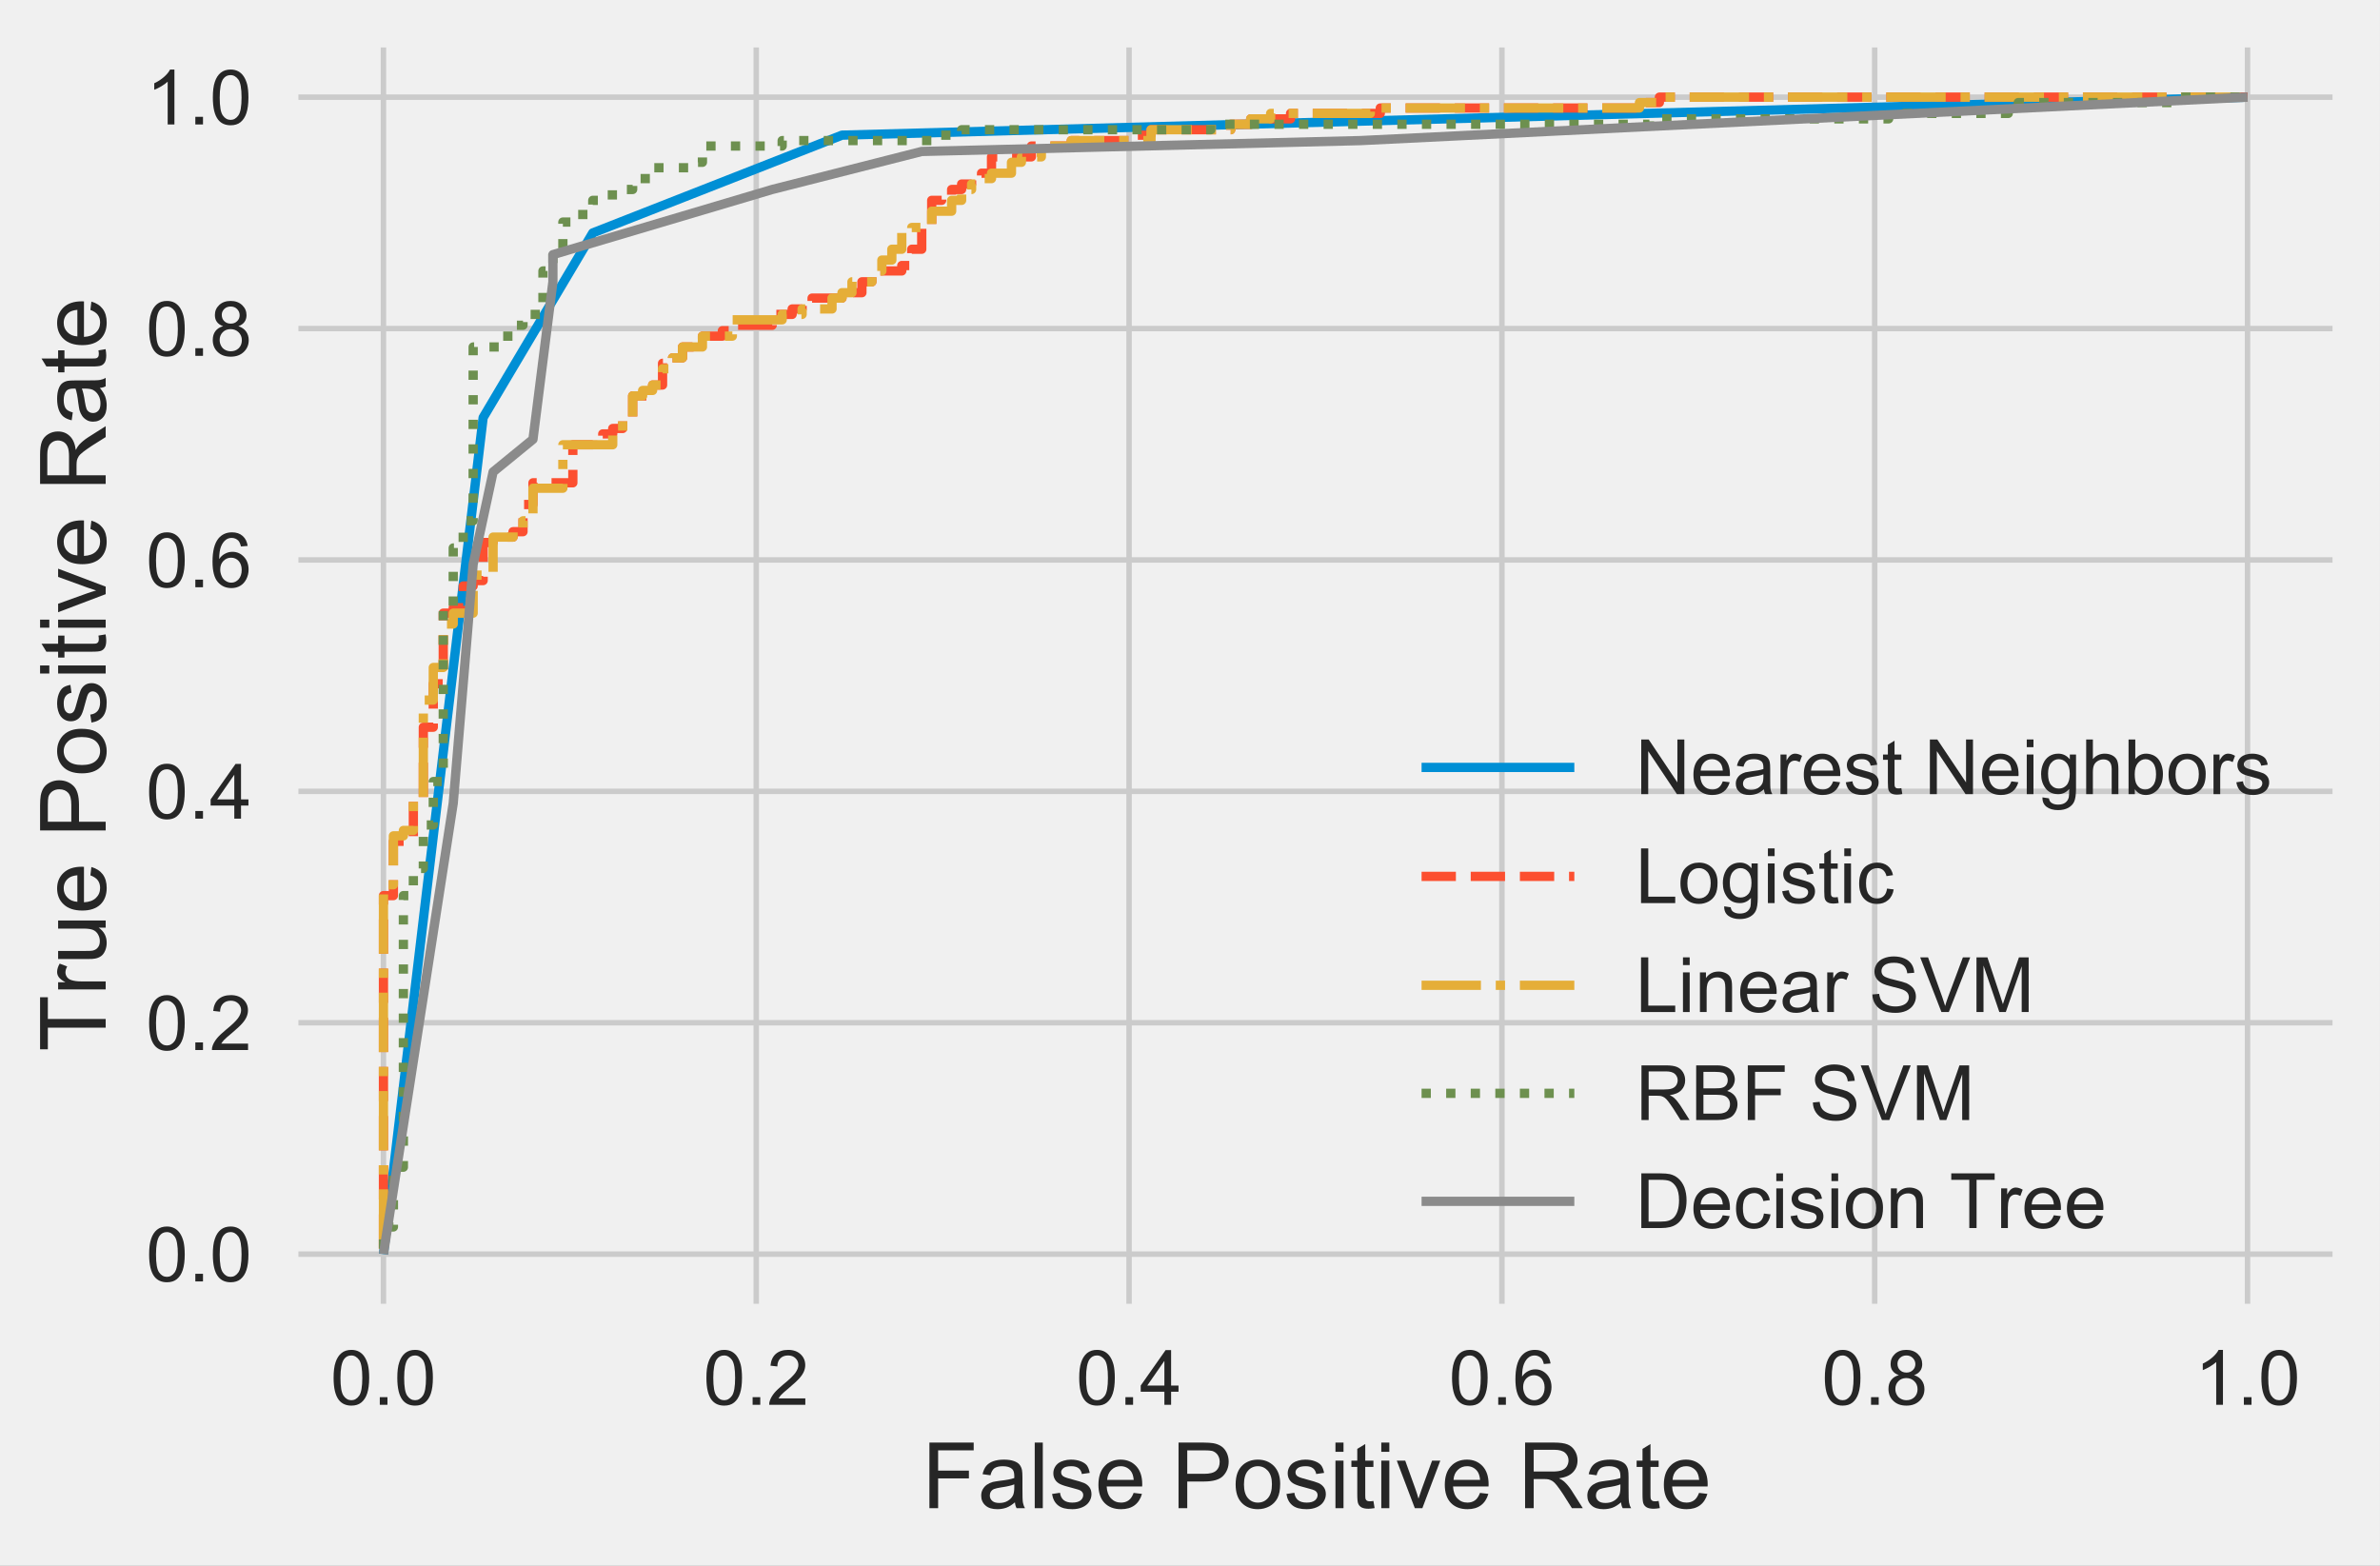 <?xml version="1.0" encoding="UTF-8"?>
<svg xmlns="http://www.w3.org/2000/svg" xmlns:xlink="http://www.w3.org/1999/xlink" width="436.24pt" height="287.024pt" viewBox="0 0 436.24 287.024" version="1.1">
<rect x="0" y="0" width="436.24" height="287.024" fill="#333333" stroke="none"/>
<defs>
<g>
<symbol overflow="visible" id="glyph0-0">
<path style="stroke:none;" d="M 0.59 -4.941 C 0.59 -6.117 0.699 -7.07 0.953 -7.797 C 1.191 -8.527 1.555 -9.086 2.031 -9.477 C 2.508 -9.871 3.121 -10.066 3.852 -10.066 C 4.383 -10.066 4.859 -9.953 5.266 -9.73 C 5.656 -9.508 5.992 -9.199 6.258 -8.793 C 6.523 -8.387 6.734 -7.895 6.887 -7.309 C 7.027 -6.719 7.113 -5.922 7.113 -4.941 C 7.113 -3.766 6.984 -2.812 6.746 -2.086 C 6.512 -1.359 6.145 -0.812 5.672 -0.422 C 5.195 -0.027 4.578 0.152 3.852 0.152 C 2.871 0.152 2.113 -0.184 1.566 -0.867 C 0.91 -1.695 0.59 -3.051 0.59 -4.941 M 1.848 -4.941 C 1.848 -3.289 2.031 -2.199 2.422 -1.652 C 2.801 -1.105 3.277 -0.84 3.852 -0.84 C 4.41 -0.84 4.871 -1.105 5.266 -1.652 C 5.656 -2.199 5.852 -3.289 5.852 -4.941 C 5.852 -6.594 5.656 -7.688 5.266 -8.23 C 4.871 -8.766 4.395 -9.043 3.836 -9.043 C 3.262 -9.043 2.812 -8.805 2.477 -8.328 C 2.059 -7.715 1.848 -6.578 1.848 -4.941 "/>
</symbol>
<symbol overflow="visible" id="glyph0-1">
<path style="stroke:none;" d="M 1.273 0 L 1.273 -1.398 L 2.676 -1.398 L 2.676 0 L 1.273 0 "/>
</symbol>
<symbol overflow="visible" id="glyph0-2">
<path style="stroke:none;" d="M 7.043 -1.176 L 7.043 0 L 0.422 0 C 0.406 -0.293 0.461 -0.574 0.574 -0.855 C 0.742 -1.301 1.008 -1.734 1.371 -2.184 C 1.734 -2.617 2.281 -3.121 2.98 -3.711 C 4.074 -4.594 4.801 -5.293 5.195 -5.824 C 5.57 -6.344 5.77 -6.832 5.77 -7.309 C 5.77 -7.785 5.586 -8.203 5.234 -8.539 C 4.887 -8.875 4.438 -9.043 3.879 -9.043 C 3.289 -9.043 2.812 -8.863 2.465 -8.512 C 2.102 -8.148 1.918 -7.656 1.918 -7.027 L 0.656 -7.168 C 0.742 -8.105 1.062 -8.82 1.625 -9.324 C 2.184 -9.812 2.953 -10.066 3.906 -10.066 C 4.859 -10.066 5.629 -9.785 6.188 -9.254 C 6.746 -8.723 7.027 -8.062 7.027 -7.281 C 7.027 -6.875 6.945 -6.48 6.777 -6.09 C 6.609 -5.699 6.344 -5.293 5.965 -4.871 C 5.586 -4.438 4.957 -3.852 4.074 -3.109 C 3.332 -2.492 2.855 -2.07 2.645 -1.848 C 2.438 -1.625 2.27 -1.398 2.129 -1.176 L 7.043 -1.176 "/>
</symbol>
<symbol overflow="visible" id="glyph0-3">
<path style="stroke:none;" d="M 4.523 0 L 4.523 -2.395 L 0.184 -2.395 L 0.184 -3.527 L 4.746 -10.023 L 5.754 -10.023 L 5.754 -3.527 L 7.113 -3.527 L 7.113 -2.395 L 5.754 -2.395 L 5.754 0 L 4.523 0 M 4.523 -3.527 L 4.523 -8.051 L 1.387 -3.527 L 4.523 -3.527 "/>
</symbol>
<symbol overflow="visible" id="glyph0-4">
<path style="stroke:none;" d="M 6.973 -7.574 L 5.738 -7.477 C 5.629 -7.953 5.473 -8.301 5.277 -8.527 C 4.941 -8.863 4.523 -9.043 4.047 -9.043 C 3.652 -9.043 3.305 -8.934 3.012 -8.723 C 2.617 -8.441 2.324 -8.023 2.102 -7.488 C 1.875 -6.945 1.75 -6.176 1.75 -5.164 C 2.043 -5.613 2.406 -5.938 2.844 -6.16 C 3.262 -6.383 3.711 -6.496 4.188 -6.496 C 4.996 -6.496 5.699 -6.188 6.273 -5.586 C 6.848 -4.984 7.141 -4.199 7.141 -3.246 C 7.141 -2.617 7 -2.031 6.734 -1.496 C 6.453 -0.953 6.09 -0.547 5.613 -0.266 C 5.137 0.016 4.605 0.152 4.004 0.152 C 2.969 0.152 2.141 -0.211 1.496 -0.965 C 0.855 -1.707 0.531 -2.953 0.531 -4.691 C 0.531 -6.621 0.883 -8.023 1.598 -8.918 C 2.211 -9.676 3.051 -10.066 4.117 -10.066 C 4.898 -10.066 5.559 -9.844 6.062 -9.395 C 6.566 -8.945 6.859 -8.344 6.973 -7.574 M 1.945 -3.246 C 1.945 -2.828 2.031 -2.422 2.211 -2.031 C 2.379 -1.637 2.633 -1.344 2.969 -1.148 C 3.289 -0.938 3.625 -0.84 3.988 -0.84 C 4.492 -0.84 4.941 -1.051 5.32 -1.469 C 5.684 -1.891 5.879 -2.449 5.879 -3.18 C 5.879 -3.863 5.684 -4.41 5.32 -4.816 C 4.957 -5.207 4.492 -5.418 3.934 -5.418 C 3.375 -5.418 2.91 -5.207 2.52 -4.816 C 2.129 -4.41 1.945 -3.891 1.945 -3.246 "/>
</symbol>
<symbol overflow="visible" id="glyph0-5">
<path style="stroke:none;" d="M 2.477 -5.434 C 1.961 -5.613 1.582 -5.879 1.328 -6.23 C 1.078 -6.566 0.965 -6.984 0.965 -7.477 C 0.965 -8.203 1.219 -8.805 1.75 -9.309 C 2.281 -9.812 2.98 -10.066 3.852 -10.066 C 4.719 -10.066 5.434 -9.801 5.965 -9.297 C 6.496 -8.793 6.762 -8.176 6.762 -7.449 C 6.762 -6.973 6.637 -6.566 6.398 -6.23 C 6.145 -5.879 5.781 -5.613 5.277 -5.434 C 5.895 -5.234 6.355 -4.914 6.68 -4.465 C 7 -4.02 7.168 -3.484 7.168 -2.871 C 7.168 -2.004 6.859 -1.289 6.258 -0.715 C 5.641 -0.125 4.844 0.152 3.863 0.152 C 2.871 0.152 2.07 -0.125 1.469 -0.715 C 0.867 -1.289 0.574 -2.016 0.574 -2.898 C 0.574 -3.543 0.727 -4.09 1.062 -4.535 C 1.387 -4.969 1.863 -5.266 2.477 -5.434 M 2.227 -7.52 C 2.227 -7.043 2.379 -6.648 2.688 -6.355 C 2.996 -6.047 3.387 -5.906 3.879 -5.906 C 4.355 -5.906 4.73 -6.047 5.039 -6.355 C 5.348 -6.648 5.504 -7.016 5.504 -7.449 C 5.504 -7.895 5.336 -8.273 5.027 -8.582 C 4.719 -8.891 4.324 -9.043 3.863 -9.043 C 3.387 -9.043 2.996 -8.891 2.688 -8.598 C 2.379 -8.289 2.227 -7.938 2.227 -7.52 M 1.836 -2.898 C 1.836 -2.535 1.918 -2.199 2.086 -1.875 C 2.254 -1.539 2.492 -1.289 2.828 -1.105 C 3.148 -0.926 3.5 -0.84 3.879 -0.84 C 4.465 -0.84 4.941 -1.023 5.336 -1.398 C 5.711 -1.777 5.906 -2.27 5.906 -2.855 C 5.906 -3.445 5.711 -3.922 5.32 -4.312 C 4.93 -4.703 4.426 -4.898 3.836 -4.898 C 3.246 -4.898 2.773 -4.703 2.395 -4.324 C 2.016 -3.934 1.836 -3.457 1.836 -2.898 "/>
</symbol>
<symbol overflow="visible" id="glyph0-6">
<path style="stroke:none;" d="M 5.223 0 L 3.988 0 L 3.988 -7.84 C 3.684 -7.559 3.289 -7.266 2.812 -6.984 C 2.34 -6.707 1.902 -6.496 1.527 -6.355 L 1.527 -7.547 C 2.211 -7.867 2.812 -8.262 3.332 -8.723 C 3.836 -9.172 4.199 -9.617 4.426 -10.066 L 5.223 -10.066 L 5.223 0 "/>
</symbol>
<symbol overflow="visible" id="glyph0-7">
<path style="stroke:none;" d="M 1.062 0 L 1.062 -10.023 L 2.422 -10.023 L 7.688 -2.156 L 7.688 -10.023 L 8.961 -10.023 L 8.961 0 L 7.602 0 L 2.34 -7.883 L 2.34 0 L 1.062 0 "/>
</symbol>
<symbol overflow="visible" id="glyph0-8">
<path style="stroke:none;" d="M 5.895 -2.34 L 7.168 -2.184 C 6.957 -1.43 6.578 -0.855 6.047 -0.449 C 5.504 -0.043 4.816 0.152 3.977 0.152 C 2.91 0.152 2.059 -0.168 1.441 -0.812 C 0.824 -1.457 0.52 -2.379 0.52 -3.57 C 0.52 -4.789 0.824 -5.738 1.457 -6.41 C 2.07 -7.086 2.898 -7.422 3.906 -7.422 C 4.871 -7.422 5.672 -7.086 6.285 -6.426 C 6.902 -5.77 7.211 -4.844 7.211 -3.641 C 7.211 -3.555 7.195 -3.457 7.195 -3.316 L 1.777 -3.316 C 1.82 -2.508 2.043 -1.902 2.449 -1.484 C 2.855 -1.062 3.359 -0.855 3.977 -0.855 C 4.426 -0.855 4.816 -0.965 5.137 -1.203 C 5.445 -1.43 5.699 -1.805 5.895 -2.34 M 1.848 -4.324 L 5.906 -4.324 C 5.852 -4.941 5.699 -5.391 5.445 -5.699 C 5.055 -6.176 4.535 -6.41 3.922 -6.41 C 3.348 -6.41 2.871 -6.215 2.492 -5.84 C 2.102 -5.461 1.891 -4.957 1.848 -4.324 "/>
</symbol>
<symbol overflow="visible" id="glyph0-9">
<path style="stroke:none;" d="M 5.656 -0.895 C 5.195 -0.504 4.762 -0.223 4.34 -0.07 C 3.922 0.07 3.457 0.152 2.98 0.152 C 2.184 0.152 1.566 -0.027 1.148 -0.422 C 0.715 -0.812 0.504 -1.301 0.504 -1.918 C 0.504 -2.27 0.574 -2.59 0.742 -2.883 C 0.91 -3.18 1.121 -3.414 1.387 -3.598 C 1.637 -3.766 1.934 -3.906 2.27 -4.004 C 2.508 -4.059 2.871 -4.117 3.359 -4.188 C 4.355 -4.297 5.082 -4.438 5.559 -4.605 C 5.559 -4.773 5.559 -4.871 5.559 -4.93 C 5.559 -5.434 5.445 -5.781 5.223 -5.992 C 4.898 -6.273 4.426 -6.41 3.809 -6.41 C 3.219 -6.41 2.801 -6.301 2.52 -6.105 C 2.238 -5.895 2.043 -5.531 1.918 -5.027 L 0.715 -5.195 C 0.824 -5.699 1.008 -6.117 1.262 -6.441 C 1.512 -6.746 1.863 -7 2.34 -7.168 C 2.812 -7.336 3.359 -7.422 3.988 -7.422 C 4.605 -7.422 5.109 -7.336 5.504 -7.195 C 5.895 -7.055 6.176 -6.875 6.355 -6.648 C 6.539 -6.426 6.664 -6.16 6.734 -5.824 C 6.777 -5.602 6.805 -5.223 6.805 -4.676 L 6.805 -3.039 C 6.805 -1.891 6.816 -1.176 6.875 -0.867 C 6.93 -0.559 7.027 -0.281 7.195 0 L 5.906 0 C 5.77 -0.254 5.684 -0.547 5.656 -0.895 M 5.559 -3.641 C 5.109 -3.457 4.438 -3.305 3.543 -3.18 C 3.039 -3.094 2.676 -3.012 2.465 -2.926 C 2.254 -2.844 2.102 -2.703 1.988 -2.535 C 1.875 -2.352 1.82 -2.156 1.82 -1.945 C 1.82 -1.609 1.934 -1.344 2.184 -1.121 C 2.438 -0.895 2.801 -0.797 3.277 -0.797 C 3.754 -0.797 4.172 -0.895 4.535 -1.105 C 4.898 -1.316 5.18 -1.598 5.363 -1.961 C 5.488 -2.238 5.559 -2.645 5.559 -3.191 L 5.559 -3.641 "/>
</symbol>
<symbol overflow="visible" id="glyph0-10">
<path style="stroke:none;" d="M 0.91 0 L 0.91 -7.266 L 2.016 -7.266 L 2.016 -6.16 C 2.297 -6.664 2.547 -7 2.801 -7.168 C 3.039 -7.336 3.305 -7.422 3.586 -7.422 C 4.004 -7.422 4.426 -7.281 4.859 -7.027 L 4.426 -5.879 C 4.117 -6.047 3.82 -6.145 3.527 -6.145 C 3.246 -6.145 3.012 -6.062 2.801 -5.906 C 2.574 -5.738 2.422 -5.516 2.34 -5.234 C 2.199 -4.789 2.141 -4.312 2.141 -3.793 L 2.141 0 L 0.91 0 "/>
</symbol>
<symbol overflow="visible" id="glyph0-11">
<path style="stroke:none;" d="M 0.434 -2.172 L 1.652 -2.352 C 1.707 -1.863 1.902 -1.484 2.211 -1.23 C 2.52 -0.98 2.969 -0.855 3.527 -0.855 C 4.09 -0.855 4.508 -0.965 4.789 -1.191 C 5.055 -1.414 5.195 -1.695 5.195 -2.004 C 5.195 -2.281 5.066 -2.492 4.828 -2.66 C 4.66 -2.773 4.242 -2.91 3.57 -3.078 C 2.676 -3.305 2.043 -3.5 1.695 -3.668 C 1.344 -3.836 1.078 -4.059 0.895 -4.355 C 0.715 -4.648 0.629 -4.969 0.629 -5.336 C 0.629 -5.656 0.699 -5.949 0.855 -6.23 C 0.992 -6.512 1.203 -6.734 1.457 -6.914 C 1.652 -7.055 1.902 -7.168 2.238 -7.266 C 2.574 -7.363 2.926 -7.422 3.305 -7.422 C 3.863 -7.422 4.367 -7.336 4.801 -7.168 C 5.234 -7 5.559 -6.789 5.77 -6.512 C 5.965 -6.23 6.105 -5.852 6.188 -5.391 L 4.984 -5.223 C 4.93 -5.586 4.762 -5.879 4.508 -6.09 C 4.242 -6.301 3.879 -6.41 3.402 -6.41 C 2.828 -6.41 2.422 -6.312 2.184 -6.133 C 1.934 -5.938 1.82 -5.727 1.82 -5.473 C 1.82 -5.305 1.863 -5.164 1.973 -5.039 C 2.07 -4.898 2.227 -4.801 2.449 -4.719 C 2.562 -4.66 2.926 -4.562 3.527 -4.395 C 4.395 -4.172 5.012 -3.977 5.348 -3.836 C 5.684 -3.684 5.965 -3.457 6.16 -3.18 C 6.355 -2.898 6.453 -2.547 6.453 -2.129 C 6.453 -1.707 6.328 -1.328 6.09 -0.965 C 5.852 -0.602 5.504 -0.336 5.055 -0.141 C 4.605 0.055 4.09 0.152 3.527 0.152 C 2.574 0.152 1.863 -0.027 1.371 -0.422 C 0.867 -0.812 0.559 -1.387 0.434 -2.172 "/>
</symbol>
<symbol overflow="visible" id="glyph0-12">
<path style="stroke:none;" d="M 3.613 -1.105 L 3.793 -0.016 C 3.43 0.043 3.121 0.086 2.855 0.086 C 2.406 0.086 2.059 0.016 1.82 -0.113 C 1.566 -0.254 1.398 -0.434 1.301 -0.672 C 1.191 -0.895 1.148 -1.387 1.148 -2.129 L 1.148 -6.301 L 0.254 -6.301 L 0.254 -7.266 L 1.148 -7.266 L 1.148 -9.059 L 2.367 -9.801 L 2.367 -7.266 L 3.613 -7.266 L 3.613 -6.301 L 2.367 -6.301 L 2.367 -2.059 C 2.367 -1.695 2.379 -1.469 2.438 -1.371 C 2.477 -1.273 2.547 -1.191 2.645 -1.133 C 2.742 -1.078 2.883 -1.051 3.066 -1.051 C 3.207 -1.051 3.387 -1.062 3.613 -1.105 "/>
</symbol>
<symbol overflow="visible" id="glyph0-13">
<path style="stroke:none;" d=""/>
</symbol>
<symbol overflow="visible" id="glyph0-14">
<path style="stroke:none;" d="M 0.926 -8.609 L 0.926 -10.023 L 2.156 -10.023 L 2.156 -8.609 L 0.926 -8.609 M 0.926 0 L 0.926 -7.266 L 2.156 -7.266 L 2.156 0 L 0.926 0 "/>
</symbol>
<symbol overflow="visible" id="glyph0-15">
<path style="stroke:none;" d="M 0.699 0.59 L 1.891 0.77 C 1.945 1.133 2.086 1.398 2.309 1.566 C 2.617 1.793 3.023 1.918 3.555 1.918 C 4.117 1.918 4.562 1.793 4.871 1.566 C 5.18 1.344 5.402 1.023 5.516 0.617 C 5.57 0.363 5.602 -0.152 5.602 -0.953 C 5.055 -0.309 4.383 0 3.586 0 C 2.574 0 1.805 -0.352 1.262 -1.078 C 0.715 -1.793 0.449 -2.66 0.449 -3.668 C 0.449 -4.355 0.574 -4.996 0.824 -5.586 C 1.078 -6.176 1.441 -6.621 1.918 -6.945 C 2.395 -7.254 2.953 -7.422 3.598 -7.422 C 4.453 -7.422 5.152 -7.07 5.711 -6.383 L 5.711 -7.266 L 6.848 -7.266 L 6.848 -0.98 C 6.848 0.141 6.719 0.926 6.496 1.398 C 6.273 1.875 5.906 2.238 5.402 2.52 C 4.898 2.785 4.297 2.926 3.57 2.926 C 2.703 2.926 2.004 2.73 1.469 2.34 C 0.938 1.945 0.672 1.371 0.699 0.59 M 1.723 -3.766 C 1.723 -2.812 1.902 -2.113 2.281 -1.68 C 2.66 -1.23 3.137 -1.023 3.711 -1.023 C 4.27 -1.023 4.73 -1.23 5.125 -1.664 C 5.504 -2.102 5.699 -2.785 5.699 -3.723 C 5.699 -4.605 5.504 -5.277 5.109 -5.727 C 4.719 -6.176 4.242 -6.41 3.684 -6.41 C 3.137 -6.41 2.676 -6.188 2.297 -5.738 C 1.902 -5.293 1.723 -4.633 1.723 -3.766 "/>
</symbol>
<symbol overflow="visible" id="glyph0-16">
<path style="stroke:none;" d="M 0.926 0 L 0.926 -10.023 L 2.156 -10.023 L 2.156 -6.426 C 2.715 -7.086 3.445 -7.422 4.324 -7.422 C 4.859 -7.422 5.336 -7.309 5.727 -7.098 C 6.117 -6.887 6.41 -6.594 6.578 -6.23 C 6.746 -5.852 6.832 -5.305 6.832 -4.605 L 6.832 0 L 5.602 0 L 5.602 -4.605 C 5.602 -5.223 5.461 -5.672 5.195 -5.949 C 4.93 -6.23 4.551 -6.371 4.074 -6.371 C 3.711 -6.371 3.359 -6.273 3.039 -6.074 C 2.715 -5.879 2.492 -5.629 2.352 -5.305 C 2.211 -4.984 2.156 -4.535 2.156 -3.977 L 2.156 0 L 0.926 0 "/>
</symbol>
<symbol overflow="visible" id="glyph0-17">
<path style="stroke:none;" d="M 2.059 0 L 0.91 0 L 0.91 -10.023 L 2.141 -10.023 L 2.141 -6.441 C 2.66 -7.086 3.316 -7.422 4.129 -7.422 C 4.578 -7.422 4.996 -7.32 5.402 -7.152 C 5.797 -6.973 6.133 -6.719 6.383 -6.398 C 6.637 -6.062 6.848 -5.672 6.984 -5.207 C 7.125 -4.746 7.211 -4.258 7.211 -3.738 C 7.211 -2.492 6.902 -1.527 6.285 -0.855 C 5.672 -0.184 4.93 0.152 4.074 0.152 C 3.207 0.152 2.535 -0.195 2.059 -0.91 L 2.059 0 M 2.043 -3.684 C 2.043 -2.812 2.156 -2.184 2.395 -1.793 C 2.785 -1.16 3.305 -0.855 3.977 -0.855 C 4.508 -0.855 4.969 -1.078 5.363 -1.555 C 5.754 -2.016 5.949 -2.715 5.949 -3.641 C 5.949 -4.578 5.754 -5.277 5.391 -5.727 C 5.012 -6.176 4.562 -6.41 4.031 -6.41 C 3.484 -6.41 3.023 -6.176 2.633 -5.711 C 2.238 -5.234 2.043 -4.562 2.043 -3.684 "/>
</symbol>
<symbol overflow="visible" id="glyph0-18">
<path style="stroke:none;" d="M 0.461 -3.625 C 0.461 -4.969 0.824 -5.965 1.582 -6.621 C 2.199 -7.152 2.969 -7.422 3.863 -7.422 C 4.859 -7.422 5.672 -7.086 6.312 -6.441 C 6.945 -5.781 7.266 -4.887 7.266 -3.738 C 7.266 -2.801 7.125 -2.059 6.848 -1.527 C 6.566 -0.992 6.145 -0.574 5.613 -0.281 C 5.082 0 4.492 0.152 3.863 0.152 C 2.844 0.152 2.016 -0.168 1.398 -0.812 C 0.77 -1.457 0.461 -2.395 0.461 -3.625 M 1.734 -3.625 C 1.734 -2.703 1.934 -2.004 2.34 -1.539 C 2.73 -1.078 3.246 -0.855 3.863 -0.855 C 4.48 -0.855 4.984 -1.078 5.391 -1.539 C 5.797 -2.004 6.008 -2.715 6.008 -3.668 C 6.008 -4.562 5.797 -5.234 5.391 -5.711 C 4.969 -6.176 4.465 -6.41 3.863 -6.41 C 3.246 -6.41 2.73 -6.176 2.34 -5.711 C 1.934 -5.25 1.734 -4.551 1.734 -3.625 "/>
</symbol>
<symbol overflow="visible" id="glyph0-19">
<path style="stroke:none;" d="M 1.023 0 L 1.023 -10.023 L 2.352 -10.023 L 2.352 -1.176 L 7.293 -1.176 L 7.293 0 L 1.023 0 "/>
</symbol>
<symbol overflow="visible" id="glyph0-20">
<path style="stroke:none;" d="M 5.656 -2.66 L 6.875 -2.508 C 6.734 -1.664 6.398 -1.008 5.852 -0.547 C 5.305 -0.07 4.633 0.152 3.852 0.152 C 2.844 0.152 2.043 -0.168 1.441 -0.812 C 0.84 -1.457 0.547 -2.379 0.547 -3.598 C 0.547 -4.383 0.672 -5.066 0.938 -5.656 C 1.191 -6.242 1.582 -6.68 2.113 -6.973 C 2.645 -7.266 3.219 -7.422 3.852 -7.422 C 4.633 -7.422 5.277 -7.211 5.781 -6.816 C 6.285 -6.426 6.609 -5.852 6.746 -5.125 L 5.559 -4.941 C 5.445 -5.418 5.234 -5.781 4.957 -6.035 C 4.66 -6.285 4.312 -6.41 3.906 -6.41 C 3.277 -6.41 2.773 -6.188 2.379 -5.738 C 1.988 -5.293 1.805 -4.594 1.805 -3.641 C 1.805 -2.66 1.988 -1.945 2.367 -1.512 C 2.73 -1.062 3.219 -0.855 3.836 -0.855 C 4.312 -0.855 4.719 -0.992 5.039 -1.289 C 5.363 -1.582 5.57 -2.043 5.656 -2.66 "/>
</symbol>
<symbol overflow="visible" id="glyph0-21">
<path style="stroke:none;" d="M 0.926 0 L 0.926 -7.266 L 2.031 -7.266 L 2.031 -6.23 C 2.562 -7.016 3.332 -7.422 4.34 -7.422 C 4.773 -7.422 5.18 -7.336 5.543 -7.184 C 5.906 -7.027 6.188 -6.816 6.371 -6.566 C 6.551 -6.312 6.68 -6.008 6.746 -5.656 C 6.789 -5.434 6.816 -5.027 6.816 -4.465 L 6.816 0 L 5.586 0 L 5.586 -4.41 C 5.586 -4.914 5.531 -5.277 5.445 -5.531 C 5.348 -5.781 5.18 -5.977 4.941 -6.133 C 4.691 -6.273 4.41 -6.355 4.09 -6.355 C 3.555 -6.355 3.094 -6.188 2.715 -5.852 C 2.34 -5.516 2.156 -4.887 2.156 -3.961 L 2.156 0 L 0.926 0 "/>
</symbol>
<symbol overflow="visible" id="glyph0-22">
<path style="stroke:none;" d="M 0.629 -3.219 L 1.875 -3.332 C 1.934 -2.828 2.07 -2.406 2.297 -2.086 C 2.508 -1.766 2.844 -1.512 3.305 -1.316 C 3.754 -1.121 4.27 -1.023 4.844 -1.023 C 5.348 -1.023 5.781 -1.094 6.176 -1.246 C 6.566 -1.387 6.848 -1.598 7.043 -1.863 C 7.223 -2.113 7.32 -2.406 7.32 -2.715 C 7.32 -3.023 7.223 -3.305 7.043 -3.543 C 6.859 -3.766 6.566 -3.961 6.145 -4.129 C 5.879 -4.242 5.293 -4.395 4.367 -4.621 C 3.445 -4.844 2.801 -5.055 2.438 -5.25 C 1.961 -5.504 1.598 -5.809 1.359 -6.176 C 1.121 -6.539 1.008 -6.957 1.008 -7.434 C 1.008 -7.938 1.148 -8.398 1.441 -8.848 C 1.723 -9.281 2.141 -9.617 2.703 -9.844 C 3.246 -10.066 3.863 -10.191 4.535 -10.191 C 5.277 -10.191 5.938 -10.066 6.496 -9.828 C 7.055 -9.59 7.504 -9.238 7.812 -8.777 C 8.121 -8.301 8.273 -7.785 8.301 -7.195 L 7.027 -7.098 C 6.957 -7.727 6.734 -8.203 6.344 -8.539 C 5.949 -8.863 5.363 -9.031 4.594 -9.031 C 3.781 -9.031 3.207 -8.875 2.844 -8.582 C 2.477 -8.289 2.297 -7.938 2.297 -7.52 C 2.297 -7.152 2.422 -6.859 2.676 -6.637 C 2.926 -6.398 3.598 -6.16 4.676 -5.906 C 5.754 -5.656 6.496 -5.445 6.902 -5.277 C 7.477 -4.996 7.91 -4.66 8.191 -4.258 C 8.469 -3.836 8.609 -3.359 8.609 -2.828 C 8.609 -2.297 8.457 -1.793 8.148 -1.316 C 7.84 -0.84 7.391 -0.477 6.832 -0.223 C 6.258 0.027 5.613 0.152 4.898 0.152 C 3.988 0.152 3.234 0.027 2.617 -0.223 C 2.004 -0.477 1.527 -0.883 1.176 -1.414 C 0.824 -1.945 0.645 -2.547 0.629 -3.219 "/>
</symbol>
<symbol overflow="visible" id="glyph0-23">
<path style="stroke:none;" d="M 3.949 0 L 0.055 -10.023 L 1.496 -10.023 L 4.102 -2.742 C 4.297 -2.156 4.48 -1.609 4.633 -1.105 C 4.773 -1.637 4.957 -2.184 5.164 -2.742 L 7.883 -10.023 L 9.227 -10.023 L 5.305 0 L 3.949 0 "/>
</symbol>
<symbol overflow="visible" id="glyph0-24">
<path style="stroke:none;" d="M 1.035 0 L 1.035 -10.023 L 3.039 -10.023 L 5.402 -2.926 C 5.629 -2.254 5.781 -1.766 5.879 -1.441 C 5.992 -1.805 6.176 -2.34 6.41 -3.051 L 8.82 -10.023 L 10.598 -10.023 L 10.598 0 L 9.324 0 L 9.324 -8.387 L 6.41 0 L 5.223 0 L 2.324 -8.527 L 2.324 0 L 1.035 0 "/>
</symbol>
<symbol overflow="visible" id="glyph0-25">
<path style="stroke:none;" d="M 1.105 0 L 1.105 -10.023 L 5.543 -10.023 C 6.441 -10.023 7.113 -9.926 7.574 -9.742 C 8.035 -9.562 8.414 -9.238 8.695 -8.793 C 8.973 -8.344 9.113 -7.84 9.113 -7.293 C 9.113 -6.566 8.875 -5.965 8.414 -5.488 C 7.953 -4.996 7.238 -4.691 6.285 -4.562 C 6.637 -4.395 6.902 -4.227 7.086 -4.059 C 7.477 -3.695 7.84 -3.262 8.191 -2.73 L 9.926 0 L 8.262 0 L 6.945 -2.086 C 6.551 -2.676 6.23 -3.137 5.977 -3.457 C 5.727 -3.781 5.504 -4.004 5.305 -4.129 C 5.109 -4.258 4.898 -4.34 4.703 -4.395 C 4.551 -4.426 4.297 -4.453 3.961 -4.453 L 2.422 -4.453 L 2.422 0 L 1.105 0 M 2.422 -5.602 L 5.277 -5.602 C 5.879 -5.602 6.355 -5.656 6.691 -5.781 C 7.027 -5.906 7.293 -6.105 7.477 -6.383 C 7.645 -6.664 7.742 -6.957 7.742 -7.293 C 7.742 -7.758 7.559 -8.148 7.223 -8.457 C 6.875 -8.766 6.328 -8.918 5.602 -8.918 L 2.422 -8.918 L 2.422 -5.602 "/>
</symbol>
<symbol overflow="visible" id="glyph0-26">
<path style="stroke:none;" d="M 1.023 0 L 1.023 -10.023 L 4.789 -10.023 C 5.543 -10.023 6.16 -9.91 6.621 -9.715 C 7.086 -9.508 7.449 -9.199 7.715 -8.777 C 7.965 -8.359 8.105 -7.91 8.105 -7.461 C 8.105 -7.027 7.98 -6.621 7.758 -6.242 C 7.52 -5.867 7.168 -5.559 6.707 -5.336 C 7.309 -5.152 7.77 -4.844 8.105 -4.426 C 8.43 -3.988 8.598 -3.484 8.598 -2.91 C 8.598 -2.438 8.484 -1.988 8.289 -1.598 C 8.094 -1.191 7.84 -0.883 7.559 -0.656 C 7.266 -0.434 6.902 -0.281 6.469 -0.168 C 6.02 -0.055 5.488 0 4.844 0 L 1.023 0 M 2.352 -5.809 L 4.523 -5.809 C 5.109 -5.809 5.531 -5.84 5.781 -5.922 C 6.117 -6.02 6.371 -6.188 6.539 -6.426 C 6.707 -6.648 6.805 -6.945 6.805 -7.293 C 6.805 -7.629 6.719 -7.926 6.566 -8.176 C 6.398 -8.43 6.176 -8.598 5.879 -8.695 C 5.57 -8.777 5.066 -8.836 4.355 -8.836 L 2.352 -8.836 L 2.352 -5.809 M 2.352 -1.176 L 4.844 -1.176 C 5.266 -1.176 5.57 -1.191 5.754 -1.23 C 6.047 -1.289 6.301 -1.371 6.512 -1.496 C 6.707 -1.625 6.875 -1.805 7.016 -2.059 C 7.152 -2.297 7.223 -2.574 7.223 -2.91 C 7.223 -3.277 7.125 -3.598 6.93 -3.879 C 6.734 -4.156 6.469 -4.355 6.133 -4.465 C 5.797 -4.578 5.305 -4.633 4.66 -4.633 L 2.352 -4.633 L 2.352 -1.176 "/>
</symbol>
<symbol overflow="visible" id="glyph0-27">
<path style="stroke:none;" d="M 1.148 0 L 1.148 -10.023 L 7.91 -10.023 L 7.91 -8.836 L 2.477 -8.836 L 2.477 -5.738 L 7.184 -5.738 L 7.184 -4.551 L 2.477 -4.551 L 2.477 0 L 1.148 0 "/>
</symbol>
<symbol overflow="visible" id="glyph0-28">
<path style="stroke:none;" d="M 1.078 0 L 1.078 -10.023 L 4.535 -10.023 C 5.305 -10.023 5.895 -9.969 6.312 -9.883 C 6.887 -9.742 7.379 -9.492 7.785 -9.156 C 8.316 -8.707 8.707 -8.133 8.973 -7.449 C 9.227 -6.746 9.367 -5.965 9.367 -5.066 C 9.367 -4.297 9.27 -3.625 9.102 -3.039 C 8.918 -2.449 8.695 -1.961 8.414 -1.582 C 8.133 -1.191 7.824 -0.895 7.488 -0.672 C 7.152 -0.449 6.762 -0.281 6.301 -0.168 C 5.824 -0.055 5.293 0 4.691 0 L 1.078 0 M 2.406 -1.176 L 4.551 -1.176 C 5.207 -1.176 5.727 -1.23 6.105 -1.359 C 6.469 -1.484 6.777 -1.664 7 -1.891 C 7.309 -2.199 7.559 -2.617 7.727 -3.148 C 7.895 -3.684 7.992 -4.324 7.992 -5.082 C 7.992 -6.133 7.812 -6.945 7.477 -7.504 C 7.141 -8.062 6.719 -8.441 6.23 -8.637 C 5.867 -8.766 5.293 -8.836 4.508 -8.836 L 2.406 -8.836 L 2.406 -1.176 "/>
</symbol>
<symbol overflow="visible" id="glyph0-29">
<path style="stroke:none;" d="M 3.625 0 L 3.625 -8.836 L 0.32 -8.836 L 0.32 -10.023 L 8.273 -10.023 L 8.273 -8.836 L 4.957 -8.836 L 4.957 0 L 3.625 0 "/>
</symbol>
<symbol overflow="visible" id="glyph1-0">
<path style="stroke:none;" d="M 1.379 0 L 1.379 -12.027 L 9.492 -12.027 L 9.492 -10.602 L 2.973 -10.602 L 2.973 -6.887 L 8.617 -6.887 L 8.617 -5.461 L 2.973 -5.461 L 2.973 0 L 1.379 0 "/>
</symbol>
<symbol overflow="visible" id="glyph1-1">
<path style="stroke:none;" d="M 6.789 -1.074 C 6.234 -0.605 5.711 -0.27 5.207 -0.086 C 4.703 0.086 4.148 0.184 3.578 0.184 C 2.621 0.184 1.883 -0.035 1.379 -0.504 C 0.855 -0.973 0.605 -1.562 0.605 -2.301 C 0.605 -2.723 0.688 -3.109 0.891 -3.461 C 1.094 -3.812 1.344 -4.098 1.664 -4.316 C 1.965 -4.52 2.32 -4.688 2.723 -4.805 C 3.008 -4.871 3.445 -4.938 4.031 -5.023 C 5.227 -5.156 6.098 -5.324 6.668 -5.527 C 6.668 -5.73 6.668 -5.848 6.668 -5.914 C 6.668 -6.52 6.535 -6.938 6.266 -7.191 C 5.879 -7.527 5.309 -7.695 4.57 -7.695 C 3.863 -7.695 3.359 -7.559 3.023 -7.324 C 2.688 -7.074 2.453 -6.637 2.301 -6.031 L 0.855 -6.234 C 0.992 -6.836 1.211 -7.34 1.512 -7.727 C 1.812 -8.098 2.234 -8.398 2.805 -8.602 C 3.375 -8.805 4.031 -8.902 4.789 -8.902 C 5.527 -8.902 6.133 -8.805 6.602 -8.637 C 7.074 -8.469 7.41 -8.25 7.629 -7.98 C 7.844 -7.711 7.996 -7.391 8.082 -6.988 C 8.133 -6.719 8.164 -6.266 8.164 -5.609 L 8.164 -3.645 C 8.164 -2.27 8.18 -1.41 8.25 -1.043 C 8.316 -0.672 8.434 -0.336 8.637 0 L 7.09 0 C 6.922 -0.301 6.82 -0.656 6.789 -1.074 M 6.668 -4.367 C 6.133 -4.148 5.324 -3.965 4.25 -3.812 C 3.645 -3.711 3.207 -3.613 2.957 -3.512 C 2.703 -3.41 2.52 -3.242 2.387 -3.039 C 2.25 -2.824 2.184 -2.586 2.184 -2.336 C 2.184 -1.934 2.32 -1.613 2.621 -1.344 C 2.922 -1.074 3.359 -0.957 3.93 -0.957 C 4.504 -0.957 5.008 -1.074 5.441 -1.328 C 5.879 -1.578 6.215 -1.914 6.434 -2.352 C 6.586 -2.688 6.668 -3.176 6.668 -3.832 L 6.668 -4.367 "/>
</symbol>
<symbol overflow="visible" id="glyph1-2">
<path style="stroke:none;" d="M 1.074 0 L 1.074 -12.027 L 2.555 -12.027 L 2.555 0 L 1.074 0 "/>
</symbol>
<symbol overflow="visible" id="glyph1-3">
<path style="stroke:none;" d="M 0.52 -2.605 L 1.98 -2.824 C 2.051 -2.234 2.285 -1.781 2.656 -1.477 C 3.023 -1.176 3.562 -1.023 4.234 -1.023 C 4.906 -1.023 5.41 -1.16 5.746 -1.43 C 6.066 -1.695 6.234 -2.031 6.234 -2.402 C 6.234 -2.738 6.082 -2.992 5.797 -3.191 C 5.594 -3.328 5.09 -3.496 4.285 -3.695 C 3.207 -3.965 2.453 -4.199 2.031 -4.402 C 1.613 -4.602 1.293 -4.871 1.074 -5.227 C 0.855 -5.578 0.758 -5.965 0.758 -6.402 C 0.758 -6.789 0.84 -7.141 1.023 -7.477 C 1.191 -7.812 1.445 -8.082 1.746 -8.301 C 1.98 -8.469 2.285 -8.602 2.688 -8.719 C 3.09 -8.836 3.512 -8.902 3.965 -8.902 C 4.637 -8.902 5.242 -8.805 5.762 -8.602 C 6.281 -8.398 6.668 -8.148 6.922 -7.812 C 7.156 -7.477 7.324 -7.023 7.426 -6.469 L 5.98 -6.266 C 5.914 -6.703 5.711 -7.055 5.41 -7.309 C 5.09 -7.559 4.652 -7.695 4.082 -7.695 C 3.395 -7.695 2.906 -7.578 2.621 -7.359 C 2.32 -7.125 2.184 -6.871 2.184 -6.57 C 2.184 -6.367 2.234 -6.199 2.367 -6.047 C 2.488 -5.879 2.672 -5.762 2.941 -5.66 C 3.074 -5.594 3.512 -5.477 4.234 -5.273 C 5.273 -5.008 6.016 -4.77 6.418 -4.602 C 6.82 -4.418 7.156 -4.148 7.391 -3.812 C 7.629 -3.477 7.746 -3.059 7.746 -2.555 C 7.746 -2.051 7.594 -1.598 7.309 -1.16 C 7.023 -0.723 6.602 -0.402 6.066 -0.168 C 5.527 0.066 4.906 0.184 4.234 0.184 C 3.09 0.184 2.234 -0.035 1.645 -0.504 C 1.043 -0.973 0.672 -1.664 0.52 -2.605 "/>
</symbol>
<symbol overflow="visible" id="glyph1-4">
<path style="stroke:none;" d="M 7.074 -2.805 L 8.602 -2.621 C 8.348 -1.715 7.895 -1.023 7.258 -0.539 C 6.602 -0.051 5.777 0.184 4.77 0.184 C 3.496 0.184 2.469 -0.203 1.73 -0.973 C 0.992 -1.746 0.621 -2.855 0.621 -4.285 C 0.621 -5.746 0.992 -6.887 1.746 -7.695 C 2.488 -8.5 3.477 -8.902 4.688 -8.902 C 5.848 -8.902 6.805 -8.5 7.543 -7.711 C 8.281 -6.922 8.652 -5.812 8.652 -4.367 C 8.652 -4.266 8.637 -4.148 8.637 -3.98 L 2.133 -3.98 C 2.184 -3.008 2.453 -2.285 2.941 -1.781 C 3.426 -1.277 4.031 -1.023 4.77 -1.023 C 5.309 -1.023 5.777 -1.16 6.164 -1.445 C 6.535 -1.715 6.836 -2.168 7.074 -2.805 M 2.219 -5.191 L 7.09 -5.191 C 7.023 -5.93 6.836 -6.469 6.535 -6.836 C 6.066 -7.41 5.441 -7.695 4.703 -7.695 C 4.016 -7.695 3.445 -7.461 2.992 -7.004 C 2.52 -6.551 2.27 -5.945 2.219 -5.191 "/>
</symbol>
<symbol overflow="visible" id="glyph1-5">
<path style="stroke:none;" d=""/>
</symbol>
<symbol overflow="visible" id="glyph1-6">
<path style="stroke:none;" d="M 1.293 0 L 1.293 -12.027 L 5.828 -12.027 C 6.621 -12.027 7.223 -11.977 7.66 -11.91 C 8.25 -11.809 8.734 -11.609 9.141 -11.34 C 9.543 -11.07 9.863 -10.684 10.113 -10.18 C 10.348 -9.676 10.484 -9.141 10.484 -8.551 C 10.484 -7.508 10.148 -6.652 9.492 -5.945 C 8.836 -5.242 7.66 -4.891 5.965 -4.891 L 2.891 -4.891 L 2.891 0 L 1.293 0 M 2.891 -6.301 L 5.996 -6.301 C 7.023 -6.301 7.746 -6.484 8.18 -6.871 C 8.617 -7.258 8.836 -7.797 8.836 -8.5 C 8.836 -9.004 8.703 -9.426 8.449 -9.793 C 8.18 -10.148 7.844 -10.383 7.441 -10.5 C 7.172 -10.566 6.668 -10.602 5.965 -10.602 L 2.891 -10.602 L 2.891 -6.301 "/>
</symbol>
<symbol overflow="visible" id="glyph1-7">
<path style="stroke:none;" d="M 0.555 -4.352 C 0.555 -5.965 0.992 -7.156 1.898 -7.945 C 2.637 -8.586 3.562 -8.902 4.637 -8.902 C 5.828 -8.902 6.805 -8.5 7.578 -7.727 C 8.332 -6.938 8.719 -5.863 8.719 -4.484 C 8.719 -3.359 8.551 -2.469 8.215 -1.832 C 7.879 -1.191 7.375 -0.688 6.738 -0.336 C 6.098 0 5.395 0.184 4.637 0.184 C 3.41 0.184 2.418 -0.203 1.68 -0.973 C 0.926 -1.746 0.555 -2.871 0.555 -4.352 M 2.082 -4.352 C 2.082 -3.242 2.32 -2.402 2.805 -1.848 C 3.277 -1.293 3.898 -1.023 4.637 -1.023 C 5.375 -1.023 5.98 -1.293 6.469 -1.848 C 6.957 -2.402 7.207 -3.258 7.207 -4.402 C 7.207 -5.477 6.957 -6.281 6.469 -6.855 C 5.965 -7.41 5.359 -7.695 4.637 -7.695 C 3.898 -7.695 3.277 -7.41 2.805 -6.855 C 2.32 -6.301 2.082 -5.461 2.082 -4.352 "/>
</symbol>
<symbol overflow="visible" id="glyph1-8">
<path style="stroke:none;" d="M 1.109 -10.332 L 1.109 -12.027 L 2.586 -12.027 L 2.586 -10.332 L 1.109 -10.332 M 1.109 0 L 1.109 -8.719 L 2.586 -8.719 L 2.586 0 L 1.109 0 "/>
</symbol>
<symbol overflow="visible" id="glyph1-9">
<path style="stroke:none;" d="M 4.336 -1.328 L 4.555 -0.016 C 4.117 0.051 3.746 0.102 3.426 0.102 C 2.891 0.102 2.469 0.016 2.184 -0.133 C 1.883 -0.301 1.68 -0.52 1.562 -0.805 C 1.43 -1.074 1.379 -1.664 1.379 -2.555 L 1.379 -7.559 L 0.301 -7.559 L 0.301 -8.719 L 1.379 -8.719 L 1.379 -10.871 L 2.84 -11.762 L 2.84 -8.719 L 4.336 -8.719 L 4.336 -7.559 L 2.84 -7.559 L 2.84 -2.469 C 2.84 -2.031 2.855 -1.766 2.922 -1.645 C 2.973 -1.527 3.059 -1.43 3.176 -1.359 C 3.293 -1.293 3.461 -1.262 3.68 -1.262 C 3.848 -1.262 4.066 -1.277 4.336 -1.328 "/>
</symbol>
<symbol overflow="visible" id="glyph1-10">
<path style="stroke:none;" d="M 3.527 0 L 0.219 -8.719 L 1.766 -8.719 L 3.645 -3.496 C 3.848 -2.922 4.031 -2.352 4.199 -1.746 C 4.336 -2.199 4.52 -2.754 4.754 -3.395 L 6.688 -8.719 L 8.199 -8.719 L 4.906 0 L 3.527 0 "/>
</symbol>
<symbol overflow="visible" id="glyph1-11">
<path style="stroke:none;" d="M 1.328 0 L 1.328 -12.027 L 6.652 -12.027 C 7.727 -12.027 8.535 -11.91 9.09 -11.691 C 9.645 -11.473 10.098 -11.09 10.434 -10.551 C 10.77 -10.012 10.938 -9.406 10.938 -8.754 C 10.938 -7.879 10.652 -7.156 10.098 -6.586 C 9.543 -5.996 8.688 -5.629 7.543 -5.477 C 7.965 -5.273 8.281 -5.074 8.5 -4.871 C 8.973 -4.434 9.406 -3.914 9.828 -3.277 L 11.91 0 L 9.91 0 L 8.332 -2.504 C 7.863 -3.207 7.477 -3.762 7.172 -4.148 C 6.871 -4.535 6.602 -4.805 6.367 -4.957 C 6.133 -5.105 5.879 -5.207 5.645 -5.273 C 5.461 -5.309 5.156 -5.344 4.754 -5.344 L 2.906 -5.344 L 2.906 0 L 1.328 0 M 2.906 -6.719 L 6.332 -6.719 C 7.055 -6.719 7.629 -6.789 8.031 -6.938 C 8.434 -7.09 8.754 -7.324 8.973 -7.66 C 9.172 -7.996 9.289 -8.348 9.289 -8.754 C 9.289 -9.309 9.07 -9.777 8.668 -10.148 C 8.25 -10.516 7.594 -10.703 6.719 -10.703 L 2.906 -10.703 L 2.906 -6.719 "/>
</symbol>
<symbol overflow="visible" id="glyph2-0">
<path style="stroke:none;" d="M 0 -4.352 L -10.602 -4.352 L -10.602 -0.387 L -12.027 -0.387 L -12.027 -9.93 L -10.602 -9.93 L -10.602 -5.945 L 0 -5.945 L 0 -4.352 "/>
</symbol>
<symbol overflow="visible" id="glyph2-1">
<path style="stroke:none;" d="M 0 -1.094 L -8.719 -1.094 L -8.719 -2.418 L -7.391 -2.418 C -7.996 -2.754 -8.398 -3.059 -8.602 -3.359 C -8.805 -3.645 -8.902 -3.965 -8.902 -4.301 C -8.902 -4.805 -8.734 -5.309 -8.434 -5.828 L -7.055 -5.309 C -7.258 -4.938 -7.375 -4.586 -7.375 -4.234 C -7.375 -3.898 -7.273 -3.613 -7.09 -3.359 C -6.887 -3.09 -6.621 -2.906 -6.281 -2.805 C -5.746 -2.637 -5.176 -2.57 -4.555 -2.57 L 0 -2.57 L 0 -1.094 "/>
</symbol>
<symbol overflow="visible" id="glyph2-2">
<path style="stroke:none;" d="M 0 -6.82 L -1.277 -6.82 C -0.301 -6.133 0.184 -5.207 0.184 -4.047 C 0.184 -3.527 0.086 -3.039 -0.102 -2.605 C -0.285 -2.168 -0.539 -1.832 -0.84 -1.613 C -1.141 -1.395 -1.496 -1.242 -1.934 -1.16 C -2.219 -1.094 -2.672 -1.074 -3.309 -1.074 L -8.719 -1.074 L -8.719 -2.555 L -3.879 -2.555 C -3.109 -2.555 -2.586 -2.57 -2.32 -2.637 C -1.934 -2.738 -1.629 -2.922 -1.41 -3.227 C -1.176 -3.527 -1.074 -3.898 -1.074 -4.352 C -1.074 -4.789 -1.176 -5.191 -1.41 -5.594 C -1.629 -5.98 -1.934 -6.25 -2.336 -6.418 C -2.723 -6.57 -3.293 -6.652 -4.047 -6.652 L -8.719 -6.652 L -8.719 -8.133 L 0 -8.133 L 0 -6.82 "/>
</symbol>
<symbol overflow="visible" id="glyph2-3">
<path style="stroke:none;" d="M -2.805 -7.074 L -2.621 -8.602 C -1.715 -8.348 -1.023 -7.895 -0.539 -7.258 C -0.051 -6.602 0.184 -5.777 0.184 -4.77 C 0.184 -3.496 -0.203 -2.469 -0.973 -1.73 C -1.746 -0.992 -2.855 -0.621 -4.285 -0.621 C -5.746 -0.621 -6.887 -0.992 -7.695 -1.746 C -8.5 -2.488 -8.902 -3.477 -8.902 -4.688 C -8.902 -5.848 -8.5 -6.805 -7.711 -7.543 C -6.922 -8.281 -5.812 -8.652 -4.367 -8.652 C -4.266 -8.652 -4.148 -8.637 -3.98 -8.637 L -3.98 -2.133 C -3.008 -2.184 -2.285 -2.453 -1.781 -2.941 C -1.277 -3.426 -1.023 -4.031 -1.023 -4.77 C -1.023 -5.309 -1.16 -5.777 -1.445 -6.164 C -1.715 -6.535 -2.168 -6.836 -2.805 -7.074 M -5.191 -2.219 L -5.191 -7.09 C -5.93 -7.023 -6.469 -6.836 -6.836 -6.535 C -7.41 -6.066 -7.695 -5.441 -7.695 -4.703 C -7.695 -4.016 -7.461 -3.445 -7.004 -2.992 C -6.551 -2.52 -5.945 -2.27 -5.191 -2.219 "/>
</symbol>
<symbol overflow="visible" id="glyph2-4">
<path style="stroke:none;" d=""/>
</symbol>
<symbol overflow="visible" id="glyph2-5">
<path style="stroke:none;" d="M 0 -1.293 L -12.027 -1.293 L -12.027 -5.828 C -12.027 -6.621 -11.977 -7.223 -11.91 -7.66 C -11.809 -8.25 -11.609 -8.734 -11.34 -9.141 C -11.07 -9.543 -10.684 -9.863 -10.18 -10.113 C -9.676 -10.348 -9.141 -10.484 -8.551 -10.484 C -7.508 -10.484 -6.652 -10.148 -5.945 -9.492 C -5.242 -8.836 -4.891 -7.66 -4.891 -5.965 L -4.891 -2.891 L 0 -2.891 L 0 -1.293 M -6.301 -2.891 L -6.301 -5.996 C -6.301 -7.023 -6.484 -7.746 -6.871 -8.18 C -7.258 -8.617 -7.797 -8.836 -8.5 -8.836 C -9.004 -8.836 -9.426 -8.703 -9.793 -8.449 C -10.148 -8.18 -10.383 -7.844 -10.5 -7.441 C -10.566 -7.172 -10.602 -6.668 -10.602 -5.965 L -10.602 -2.891 L -6.301 -2.891 "/>
</symbol>
<symbol overflow="visible" id="glyph2-6">
<path style="stroke:none;" d="M -4.352 -0.555 C -5.965 -0.555 -7.156 -0.992 -7.945 -1.898 C -8.586 -2.637 -8.902 -3.562 -8.902 -4.637 C -8.902 -5.828 -8.5 -6.805 -7.727 -7.578 C -6.938 -8.332 -5.863 -8.719 -4.484 -8.719 C -3.359 -8.719 -2.469 -8.551 -1.832 -8.215 C -1.191 -7.879 -0.688 -7.375 -0.336 -6.738 C 0 -6.098 0.184 -5.395 0.184 -4.637 C 0.184 -3.41 -0.203 -2.418 -0.973 -1.68 C -1.746 -0.926 -2.871 -0.555 -4.352 -0.555 M -4.352 -2.082 C -3.242 -2.082 -2.402 -2.32 -1.848 -2.805 C -1.293 -3.277 -1.023 -3.898 -1.023 -4.637 C -1.023 -5.375 -1.293 -5.98 -1.848 -6.469 C -2.402 -6.957 -3.258 -7.207 -4.402 -7.207 C -5.477 -7.207 -6.281 -6.957 -6.855 -6.469 C -7.41 -5.965 -7.695 -5.359 -7.695 -4.637 C -7.695 -3.898 -7.41 -3.277 -6.855 -2.805 C -6.301 -2.32 -5.461 -2.082 -4.352 -2.082 "/>
</symbol>
<symbol overflow="visible" id="glyph2-7">
<path style="stroke:none;" d="M -2.605 -0.52 L -2.824 -1.98 C -2.234 -2.051 -1.781 -2.285 -1.477 -2.656 C -1.176 -3.023 -1.023 -3.562 -1.023 -4.234 C -1.023 -4.906 -1.16 -5.41 -1.43 -5.746 C -1.695 -6.066 -2.031 -6.234 -2.402 -6.234 C -2.738 -6.234 -2.992 -6.082 -3.191 -5.797 C -3.328 -5.594 -3.496 -5.09 -3.695 -4.285 C -3.965 -3.207 -4.199 -2.453 -4.402 -2.031 C -4.602 -1.613 -4.871 -1.293 -5.227 -1.074 C -5.578 -0.855 -5.965 -0.758 -6.402 -0.758 C -6.789 -0.758 -7.141 -0.84 -7.477 -1.023 C -7.812 -1.191 -8.082 -1.445 -8.301 -1.746 C -8.469 -1.98 -8.602 -2.285 -8.719 -2.688 C -8.836 -3.09 -8.902 -3.512 -8.902 -3.965 C -8.902 -4.637 -8.805 -5.242 -8.602 -5.762 C -8.398 -6.281 -8.148 -6.668 -7.812 -6.922 C -7.477 -7.156 -7.023 -7.324 -6.469 -7.426 L -6.266 -5.98 C -6.703 -5.914 -7.055 -5.711 -7.309 -5.41 C -7.559 -5.09 -7.695 -4.652 -7.695 -4.082 C -7.695 -3.395 -7.578 -2.906 -7.359 -2.621 C -7.125 -2.32 -6.871 -2.184 -6.57 -2.184 C -6.367 -2.184 -6.199 -2.234 -6.047 -2.367 C -5.879 -2.488 -5.762 -2.672 -5.66 -2.941 C -5.594 -3.074 -5.477 -3.512 -5.273 -4.234 C -5.008 -5.273 -4.77 -6.016 -4.602 -6.418 C -4.418 -6.82 -4.148 -7.156 -3.812 -7.391 C -3.477 -7.629 -3.059 -7.746 -2.555 -7.746 C -2.051 -7.746 -1.598 -7.594 -1.16 -7.309 C -0.723 -7.023 -0.402 -6.602 -0.168 -6.066 C 0.066 -5.527 0.184 -4.906 0.184 -4.234 C 0.184 -3.09 -0.035 -2.234 -0.504 -1.645 C -0.973 -1.043 -1.664 -0.672 -2.605 -0.52 "/>
</symbol>
<symbol overflow="visible" id="glyph2-8">
<path style="stroke:none;" d="M -10.332 -1.109 L -12.027 -1.109 L -12.027 -2.586 L -10.332 -2.586 L -10.332 -1.109 M 0 -1.109 L -8.719 -1.109 L -8.719 -2.586 L 0 -2.586 L 0 -1.109 "/>
</symbol>
<symbol overflow="visible" id="glyph2-9">
<path style="stroke:none;" d="M -1.328 -4.336 L -0.016 -4.555 C 0.051 -4.117 0.102 -3.746 0.102 -3.426 C 0.102 -2.891 0.016 -2.469 -0.133 -2.184 C -0.301 -1.883 -0.52 -1.68 -0.805 -1.562 C -1.074 -1.43 -1.664 -1.379 -2.555 -1.379 L -7.559 -1.379 L -7.559 -0.301 L -8.719 -0.301 L -8.719 -1.379 L -10.871 -1.379 L -11.762 -2.84 L -8.719 -2.84 L -8.719 -4.336 L -7.559 -4.336 L -7.559 -2.84 L -2.469 -2.84 C -2.031 -2.84 -1.766 -2.855 -1.645 -2.922 C -1.527 -2.973 -1.43 -3.059 -1.359 -3.176 C -1.293 -3.293 -1.262 -3.461 -1.262 -3.68 C -1.262 -3.848 -1.277 -4.066 -1.328 -4.336 "/>
</symbol>
<symbol overflow="visible" id="glyph2-10">
<path style="stroke:none;" d="M 0 -3.527 L -8.719 -0.219 L -8.719 -1.766 L -3.496 -3.645 C -2.922 -3.848 -2.352 -4.031 -1.746 -4.199 C -2.199 -4.336 -2.754 -4.52 -3.395 -4.754 L -8.719 -6.688 L -8.719 -8.199 L 0 -4.906 L 0 -3.527 "/>
</symbol>
<symbol overflow="visible" id="glyph2-11">
<path style="stroke:none;" d="M 0 -1.328 L -12.027 -1.328 L -12.027 -6.652 C -12.027 -7.727 -11.91 -8.535 -11.691 -9.09 C -11.473 -9.645 -11.09 -10.098 -10.551 -10.434 C -10.012 -10.77 -9.406 -10.938 -8.754 -10.938 C -7.879 -10.938 -7.156 -10.652 -6.586 -10.098 C -5.996 -9.543 -5.629 -8.688 -5.477 -7.543 C -5.273 -7.965 -5.074 -8.281 -4.871 -8.5 C -4.434 -8.973 -3.914 -9.406 -3.277 -9.828 L 0 -11.91 L 0 -9.91 L -2.504 -8.332 C -3.207 -7.863 -3.762 -7.477 -4.148 -7.172 C -4.535 -6.871 -4.805 -6.602 -4.957 -6.367 C -5.105 -6.133 -5.207 -5.879 -5.273 -5.645 C -5.309 -5.461 -5.344 -5.156 -5.344 -4.754 L -5.344 -2.906 L 0 -2.906 L 0 -1.328 M -6.719 -2.906 L -6.719 -6.332 C -6.719 -7.055 -6.789 -7.629 -6.938 -8.031 C -7.09 -8.434 -7.324 -8.754 -7.66 -8.973 C -7.996 -9.172 -8.348 -9.289 -8.754 -9.289 C -9.309 -9.289 -9.777 -9.07 -10.148 -8.668 C -10.516 -8.25 -10.703 -7.594 -10.703 -6.719 L -10.703 -2.906 L -6.719 -2.906 "/>
</symbol>
<symbol overflow="visible" id="glyph2-12">
<path style="stroke:none;" d="M -1.074 -6.789 C -0.605 -6.234 -0.27 -5.711 -0.086 -5.207 C 0.086 -4.703 0.184 -4.148 0.184 -3.578 C 0.184 -2.621 -0.035 -1.883 -0.504 -1.379 C -0.973 -0.855 -1.562 -0.605 -2.301 -0.605 C -2.723 -0.605 -3.109 -0.688 -3.461 -0.891 C -3.812 -1.094 -4.098 -1.344 -4.316 -1.664 C -4.52 -1.965 -4.688 -2.32 -4.805 -2.723 C -4.871 -3.008 -4.938 -3.445 -5.023 -4.031 C -5.156 -5.227 -5.324 -6.098 -5.527 -6.668 C -5.73 -6.668 -5.848 -6.668 -5.914 -6.668 C -6.52 -6.668 -6.938 -6.535 -7.191 -6.266 C -7.527 -5.879 -7.695 -5.309 -7.695 -4.57 C -7.695 -3.863 -7.559 -3.359 -7.324 -3.023 C -7.074 -2.688 -6.637 -2.453 -6.031 -2.301 L -6.234 -0.855 C -6.836 -0.992 -7.34 -1.211 -7.727 -1.512 C -8.098 -1.812 -8.398 -2.234 -8.602 -2.805 C -8.805 -3.375 -8.902 -4.031 -8.902 -4.789 C -8.902 -5.527 -8.805 -6.133 -8.637 -6.602 C -8.469 -7.074 -8.25 -7.41 -7.98 -7.629 C -7.711 -7.844 -7.391 -7.996 -6.988 -8.082 C -6.719 -8.133 -6.266 -8.164 -5.609 -8.164 L -3.645 -8.164 C -2.27 -8.164 -1.41 -8.18 -1.043 -8.25 C -0.672 -8.316 -0.336 -8.434 0 -8.637 L 0 -7.09 C -0.301 -6.922 -0.656 -6.82 -1.074 -6.789 M -4.367 -6.668 C -4.148 -6.133 -3.965 -5.324 -3.812 -4.25 C -3.711 -3.645 -3.613 -3.207 -3.512 -2.957 C -3.41 -2.703 -3.242 -2.52 -3.039 -2.387 C -2.824 -2.25 -2.586 -2.184 -2.336 -2.184 C -1.934 -2.184 -1.613 -2.32 -1.344 -2.621 C -1.074 -2.922 -0.957 -3.359 -0.957 -3.93 C -0.957 -4.504 -1.074 -5.008 -1.328 -5.441 C -1.578 -5.879 -1.914 -6.215 -2.352 -6.434 C -2.688 -6.586 -3.176 -6.668 -3.832 -6.668 L -4.367 -6.668 "/>
</symbol>
</g>
<clipPath id="clip1">
  <path d="M 0 0 L 436.238 0 L 436.238 287.023 L 0 287.023 Z M 0 0 "/>
</clipPath>
<clipPath id="clip2">
  <path d="M 69 7.199 L 71 7.199 L 71 240.48 L 69 240.48 Z M 69 7.199 "/>
</clipPath>
<clipPath id="clip3">
  <path d="M 138 7.199 L 140 7.199 L 140 240.48 L 138 240.48 Z M 138 7.199 "/>
</clipPath>
<clipPath id="clip4">
  <path d="M 206 7.199 L 208 7.199 L 208 240.48 L 206 240.48 Z M 206 7.199 "/>
</clipPath>
<clipPath id="clip5">
  <path d="M 274 7.199 L 276 7.199 L 276 240.48 L 274 240.48 Z M 274 7.199 "/>
</clipPath>
<clipPath id="clip6">
  <path d="M 343 7.199 L 345 7.199 L 345 240.48 L 343 240.48 Z M 343 7.199 "/>
</clipPath>
<clipPath id="clip7">
  <path d="M 411 7.199 L 413 7.199 L 413 240.48 L 411 240.48 Z M 411 7.199 "/>
</clipPath>
<clipPath id="clip8">
  <path d="M 53.199 229 L 429.039 229 L 429.039 231 L 53.199 231 Z M 53.199 229 "/>
</clipPath>
<clipPath id="clip9">
  <path d="M 53.199 186 L 429.039 186 L 429.039 188 L 53.199 188 Z M 53.199 186 "/>
</clipPath>
<clipPath id="clip10">
  <path d="M 53.199 144 L 429.039 144 L 429.039 146 L 53.199 146 Z M 53.199 144 "/>
</clipPath>
<clipPath id="clip11">
  <path d="M 53.199 102 L 429.039 102 L 429.039 104 L 53.199 104 Z M 53.199 102 "/>
</clipPath>
<clipPath id="clip12">
  <path d="M 53.199 59 L 429.039 59 L 429.039 61 L 53.199 61 Z M 53.199 59 "/>
</clipPath>
<clipPath id="clip13">
  <path d="M 53.199 17 L 429.039 17 L 429.039 19 L 53.199 19 Z M 53.199 17 "/>
</clipPath>
</defs>
<g id="surface1">
<g clip-path="url(#clip1)" clip-rule="nonzero">
<path style=" stroke:none;fill-rule:nonzero;fill:rgb(94.116%,94.116%,94.116%);fill-opacity:1;" d="M 0 287.023 L 436.238 287.023 L 436.238 0 L 0 0 Z M 0 287.023 "/>
</g>
<path style=" stroke:none;fill-rule:nonzero;fill:rgb(94.116%,94.116%,94.116%);fill-opacity:1;" d="M 53.199 240.48 L 429.039 240.48 L 429.039 7.199 L 53.199 7.199 Z M 53.199 240.48 "/>
<g clip-path="url(#clip2)" clip-rule="nonzero">
<path style="fill:none;stroke-width:1;stroke-linecap:butt;stroke-linejoin:round;stroke:rgb(79.607%,79.607%,79.607%);stroke-opacity:1;stroke-miterlimit:10;" d="M 70.285 46.543 L 70.285 279.825 " transform="matrix(1,0,0,-1,0,287.024)"/>
</g>
<g style="fill:rgb(14.999%,14.999%,14.999%);fill-opacity:1;">
  <use xlink:href="#glyph0-0" x="60.557" y="257.496"/>
  <use xlink:href="#glyph0-1" x="68.341" y="257.496"/>
  <use xlink:href="#glyph0-0" x="72.233" y="257.496"/>
</g>
<g clip-path="url(#clip3)" clip-rule="nonzero">
<path style="fill:none;stroke-width:1;stroke-linecap:butt;stroke-linejoin:round;stroke:rgb(79.607%,79.607%,79.607%);stroke-opacity:1;stroke-miterlimit:10;" d="M 138.617 46.543 L 138.617 279.825 " transform="matrix(1,0,0,-1,0,287.024)"/>
</g>
<g style="fill:rgb(14.999%,14.999%,14.999%);fill-opacity:1;">
  <use xlink:href="#glyph0-0" x="128.892" y="257.496"/>
  <use xlink:href="#glyph0-1" x="136.676" y="257.496"/>
  <use xlink:href="#glyph0-2" x="140.568" y="257.496"/>
</g>
<g clip-path="url(#clip4)" clip-rule="nonzero">
<path style="fill:none;stroke-width:1;stroke-linecap:butt;stroke-linejoin:round;stroke:rgb(79.607%,79.607%,79.607%);stroke-opacity:1;stroke-miterlimit:10;" d="M 206.953 46.543 L 206.953 279.825 " transform="matrix(1,0,0,-1,0,287.024)"/>
</g>
<g style="fill:rgb(14.999%,14.999%,14.999%);fill-opacity:1;">
  <use xlink:href="#glyph0-0" x="197.226" y="257.496"/>
  <use xlink:href="#glyph0-1" x="205.01" y="257.496"/>
  <use xlink:href="#glyph0-3" x="208.902" y="257.496"/>
</g>
<g clip-path="url(#clip5)" clip-rule="nonzero">
<path style="fill:none;stroke-width:1;stroke-linecap:butt;stroke-linejoin:round;stroke:rgb(79.607%,79.607%,79.607%);stroke-opacity:1;stroke-miterlimit:10;" d="M 275.289 46.543 L 275.289 279.825 " transform="matrix(1,0,0,-1,0,287.024)"/>
</g>
<g style="fill:rgb(14.999%,14.999%,14.999%);fill-opacity:1;">
  <use xlink:href="#glyph0-0" x="265.561" y="257.496"/>
  <use xlink:href="#glyph0-1" x="273.345" y="257.496"/>
  <use xlink:href="#glyph0-4" x="277.237" y="257.496"/>
</g>
<g clip-path="url(#clip6)" clip-rule="nonzero">
<path style="fill:none;stroke-width:1;stroke-linecap:butt;stroke-linejoin:round;stroke:rgb(79.607%,79.607%,79.607%);stroke-opacity:1;stroke-miterlimit:10;" d="M 343.621 46.543 L 343.621 279.825 " transform="matrix(1,0,0,-1,0,287.024)"/>
</g>
<g style="fill:rgb(14.999%,14.999%,14.999%);fill-opacity:1;">
  <use xlink:href="#glyph0-0" x="333.895" y="257.496"/>
  <use xlink:href="#glyph0-1" x="341.679" y="257.496"/>
  <use xlink:href="#glyph0-5" x="345.571" y="257.496"/>
</g>
<g clip-path="url(#clip7)" clip-rule="nonzero">
<path style="fill:none;stroke-width:1;stroke-linecap:butt;stroke-linejoin:round;stroke:rgb(79.607%,79.607%,79.607%);stroke-opacity:1;stroke-miterlimit:10;" d="M 411.957 46.543 L 411.957 279.825 " transform="matrix(1,0,0,-1,0,287.024)"/>
</g>
<g style="fill:rgb(14.999%,14.999%,14.999%);fill-opacity:1;">
  <use xlink:href="#glyph0-6" x="402.23" y="257.496"/>
  <use xlink:href="#glyph0-1" x="410.014" y="257.496"/>
  <use xlink:href="#glyph0-0" x="413.906" y="257.496"/>
</g>
<g style="fill:rgb(14.999%,14.999%,14.999%);fill-opacity:1;">
  <use xlink:href="#glyph1-0" x="168.979" y="276.449"/>
  <use xlink:href="#glyph1-1" x="179.244" y="276.449"/>
  <use xlink:href="#glyph1-2" x="188.585" y="276.449"/>
  <use xlink:href="#glyph1-3" x="192.315" y="276.449"/>
  <use xlink:href="#glyph1-4" x="200.715" y="276.449"/>
  <use xlink:href="#glyph1-5" x="210.055" y="276.449"/>
  <use xlink:href="#glyph1-6" x="214.726" y="276.449"/>
  <use xlink:href="#glyph1-7" x="225.931" y="276.449"/>
  <use xlink:href="#glyph1-3" x="235.272" y="276.449"/>
  <use xlink:href="#glyph1-8" x="243.672" y="276.449"/>
  <use xlink:href="#glyph1-9" x="247.402" y="276.449"/>
  <use xlink:href="#glyph1-8" x="252.072" y="276.449"/>
  <use xlink:href="#glyph1-10" x="255.802" y="276.449"/>
  <use xlink:href="#glyph1-4" x="264.202" y="276.449"/>
  <use xlink:href="#glyph1-5" x="273.543" y="276.449"/>
  <use xlink:href="#glyph1-11" x="278.213" y="276.449"/>
  <use xlink:href="#glyph1-1" x="290.343" y="276.449"/>
  <use xlink:href="#glyph1-9" x="299.683" y="276.449"/>
  <use xlink:href="#glyph1-4" x="304.354" y="276.449"/>
</g>
<g clip-path="url(#clip8)" clip-rule="nonzero">
<path style="fill:none;stroke-width:1;stroke-linecap:butt;stroke-linejoin:round;stroke:rgb(79.607%,79.607%,79.607%);stroke-opacity:1;stroke-miterlimit:10;" d="M 53.199 57.149 L 429.039 57.149 " transform="matrix(1,0,0,-1,0,287.024)"/>
</g>
<g style="fill:rgb(14.999%,14.999%,14.999%);fill-opacity:1;">
  <use xlink:href="#glyph0-0" x="26.747" y="234.884"/>
  <use xlink:href="#glyph0-1" x="34.531" y="234.884"/>
  <use xlink:href="#glyph0-0" x="38.423" y="234.884"/>
</g>
<g clip-path="url(#clip9)" clip-rule="nonzero">
<path style="fill:none;stroke-width:1;stroke-linecap:butt;stroke-linejoin:round;stroke:rgb(79.607%,79.607%,79.607%);stroke-opacity:1;stroke-miterlimit:10;" d="M 53.199 99.563 L 429.039 99.563 " transform="matrix(1,0,0,-1,0,287.024)"/>
</g>
<g style="fill:rgb(14.999%,14.999%,14.999%);fill-opacity:1;">
  <use xlink:href="#glyph0-0" x="26.747" y="192.47"/>
  <use xlink:href="#glyph0-1" x="34.531" y="192.47"/>
  <use xlink:href="#glyph0-2" x="38.423" y="192.47"/>
</g>
<g clip-path="url(#clip10)" clip-rule="nonzero">
<path style="fill:none;stroke-width:1;stroke-linecap:butt;stroke-linejoin:round;stroke:rgb(79.607%,79.607%,79.607%);stroke-opacity:1;stroke-miterlimit:10;" d="M 53.199 141.977 L 429.039 141.977 " transform="matrix(1,0,0,-1,0,287.024)"/>
</g>
<g style="fill:rgb(14.999%,14.999%,14.999%);fill-opacity:1;">
  <use xlink:href="#glyph0-0" x="26.747" y="150.055"/>
  <use xlink:href="#glyph0-1" x="34.531" y="150.055"/>
  <use xlink:href="#glyph0-3" x="38.423" y="150.055"/>
</g>
<g clip-path="url(#clip11)" clip-rule="nonzero">
<path style="fill:none;stroke-width:1;stroke-linecap:butt;stroke-linejoin:round;stroke:rgb(79.607%,79.607%,79.607%);stroke-opacity:1;stroke-miterlimit:10;" d="M 53.199 184.391 L 429.039 184.391 " transform="matrix(1,0,0,-1,0,287.024)"/>
</g>
<g style="fill:rgb(14.999%,14.999%,14.999%);fill-opacity:1;">
  <use xlink:href="#glyph0-0" x="26.747" y="107.641"/>
  <use xlink:href="#glyph0-1" x="34.531" y="107.641"/>
  <use xlink:href="#glyph0-4" x="38.423" y="107.641"/>
</g>
<g clip-path="url(#clip12)" clip-rule="nonzero">
<path style="fill:none;stroke-width:1;stroke-linecap:butt;stroke-linejoin:round;stroke:rgb(79.607%,79.607%,79.607%);stroke-opacity:1;stroke-miterlimit:10;" d="M 53.199 226.805 L 429.039 226.805 " transform="matrix(1,0,0,-1,0,287.024)"/>
</g>
<g style="fill:rgb(14.999%,14.999%,14.999%);fill-opacity:1;">
  <use xlink:href="#glyph0-0" x="26.747" y="65.226"/>
  <use xlink:href="#glyph0-1" x="34.531" y="65.226"/>
  <use xlink:href="#glyph0-5" x="38.423" y="65.226"/>
</g>
<g clip-path="url(#clip13)" clip-rule="nonzero">
<path style="fill:none;stroke-width:1;stroke-linecap:butt;stroke-linejoin:round;stroke:rgb(79.607%,79.607%,79.607%);stroke-opacity:1;stroke-miterlimit:10;" d="M 53.199 269.219 L 429.039 269.219 " transform="matrix(1,0,0,-1,0,287.024)"/>
</g>
<g style="fill:rgb(14.999%,14.999%,14.999%);fill-opacity:1;">
  <use xlink:href="#glyph0-6" x="26.747" y="22.811"/>
  <use xlink:href="#glyph0-1" x="34.531" y="22.811"/>
  <use xlink:href="#glyph0-0" x="38.423" y="22.811"/>
</g>
<g style="fill:rgb(14.999%,14.999%,14.999%);fill-opacity:1;">
  <use xlink:href="#glyph2-0" x="19.372" y="192.723"/>
  <use xlink:href="#glyph2-1" x="19.372" y="182.458"/>
  <use xlink:href="#glyph2-2" x="19.372" y="176.864"/>
  <use xlink:href="#glyph2-3" x="19.372" y="167.523"/>
  <use xlink:href="#glyph2-4" x="19.372" y="158.182"/>
  <use xlink:href="#glyph2-5" x="19.372" y="153.512"/>
  <use xlink:href="#glyph2-6" x="19.372" y="142.306"/>
  <use xlink:href="#glyph2-7" x="19.372" y="132.965"/>
  <use xlink:href="#glyph2-8" x="19.372" y="124.565"/>
  <use xlink:href="#glyph2-9" x="19.372" y="120.836"/>
  <use xlink:href="#glyph2-8" x="19.372" y="116.165"/>
  <use xlink:href="#glyph2-10" x="19.372" y="112.436"/>
  <use xlink:href="#glyph2-3" x="19.372" y="104.036"/>
  <use xlink:href="#glyph2-4" x="19.372" y="94.695"/>
  <use xlink:href="#glyph2-11" x="19.372" y="90.024"/>
  <use xlink:href="#glyph2-12" x="19.372" y="77.895"/>
  <use xlink:href="#glyph2-9" x="19.372" y="68.554"/>
  <use xlink:href="#glyph2-3" x="19.372" y="63.884"/>
</g>
<path style="fill:none;stroke-width:1.7;stroke-linecap:butt;stroke-linejoin:round;stroke:rgb(0%,56.078%,83.528%);stroke-opacity:1;stroke-miterlimit:10;" d="M 70.285 57.149 L 88.555 210.477 L 108.652 244.328 L 154.332 262.25 L 411.957 269.219 " transform="matrix(1,0,0,-1,0,287.024)"/>
<path style="fill:none;stroke-width:1.7;stroke-linecap:butt;stroke-linejoin:round;stroke:rgb(98.822%,30.98%,18.823%);stroke-opacity:1;stroke-dasharray:6.29,2.72;stroke-miterlimit:10;" d="M 70.285 58.145 L 70.285 122.86 L 72.109 122.86 L 72.109 132.817 L 75.766 132.817 L 75.766 140.782 L 77.594 140.782 L 77.594 153.727 L 79.418 153.727 L 79.418 161.692 L 81.246 161.692 L 81.246 174.633 L 83.074 174.633 L 83.074 175.629 L 84.902 175.629 L 84.902 179.614 L 86.727 179.614 L 86.727 180.606 L 88.555 180.606 L 88.555 187.578 L 90.383 187.578 L 90.383 188.575 L 94.035 188.575 L 94.035 189.567 L 95.863 189.567 L 95.863 194.547 L 97.691 194.547 L 97.691 198.528 L 105 198.528 L 105 205.5 L 108.652 205.5 L 108.652 206.493 L 110.48 206.493 L 110.48 207.489 L 112.309 207.489 L 112.309 208.485 L 114.133 208.485 L 114.133 210.477 L 115.961 210.477 L 115.961 214.461 L 119.617 214.461 L 119.617 216.45 L 121.441 216.45 L 121.441 220.434 L 123.27 220.434 L 123.27 221.43 L 125.098 221.43 L 125.098 223.422 L 126.926 223.422 L 126.926 224.414 L 128.75 224.414 L 128.75 225.41 L 132.406 225.41 L 132.406 226.407 L 134.234 226.407 L 134.234 227.403 L 141.543 227.403 L 141.543 229.395 L 145.195 229.395 L 145.195 230.391 L 147.023 230.391 L 147.023 231.387 L 148.852 231.387 L 148.852 232.383 L 154.332 232.383 L 154.332 233.375 L 157.984 233.375 L 157.984 235.368 L 159.812 235.368 L 159.812 237.36 L 165.293 237.36 L 165.293 238.356 L 167.121 238.356 L 167.121 241.34 L 168.949 241.34 L 168.949 245.325 L 170.777 245.325 L 170.777 250.301 L 172.602 250.301 L 172.602 251.297 L 174.43 251.297 L 174.43 252.293 L 176.258 252.293 L 176.258 253.289 L 178.086 253.289 L 178.086 254.285 L 179.91 254.285 L 179.91 255.282 L 181.738 255.282 L 181.738 258.27 L 189.047 258.27 L 189.047 260.258 L 196.355 260.258 L 196.355 261.254 L 207.316 261.254 L 207.316 262.25 L 210.973 262.25 L 210.973 263.246 L 225.59 263.246 L 225.59 264.243 L 229.242 264.243 L 229.242 265.239 L 236.551 265.239 L 236.551 266.235 L 252.996 266.235 L 252.996 267.227 L 300.5 267.227 L 300.5 268.223 L 304.156 268.223 L 304.156 269.219 L 411.957 269.219 " transform="matrix(1,0,0,-1,0,287.024)"/>
<path style="fill:none;stroke-width:1.7;stroke-linecap:butt;stroke-linejoin:round;stroke:rgb(89.803%,68.234%,21.96%);stroke-opacity:1;stroke-dasharray:10.88,2.72,1.7,2.72;stroke-miterlimit:10;" d="M 70.285 58.145 L 70.285 124.852 L 72.109 124.852 L 72.109 133.813 L 73.938 133.813 L 73.938 134.809 L 75.766 134.809 L 75.766 140.782 L 77.594 140.782 L 77.594 158.703 L 79.418 158.703 L 79.418 164.676 L 81.246 164.676 L 81.246 172.641 L 83.074 172.641 L 83.074 174.633 L 86.727 174.633 L 86.727 181.602 L 90.383 181.602 L 90.383 188.575 L 94.035 188.575 L 94.035 189.567 L 95.863 189.567 L 95.863 191.559 L 97.691 191.559 L 97.691 197.535 L 103.172 197.535 L 103.172 205.5 L 112.309 205.5 L 112.309 207.489 L 114.133 207.489 L 114.133 210.477 L 115.961 210.477 L 115.961 214.461 L 117.789 214.461 L 117.789 215.453 L 119.617 215.453 L 119.617 216.45 L 121.441 216.45 L 121.441 219.438 L 123.27 219.438 L 123.27 221.43 L 125.098 221.43 L 125.098 223.422 L 128.75 223.422 L 128.75 225.41 L 134.234 225.41 L 134.234 228.399 L 143.367 228.399 L 143.367 229.395 L 147.023 229.395 L 147.023 230.391 L 152.504 230.391 L 152.504 232.383 L 154.332 232.383 L 154.332 233.375 L 156.16 233.375 L 156.16 235.368 L 159.812 235.368 L 159.812 237.36 L 161.641 237.36 L 161.641 239.352 L 163.469 239.352 L 163.469 241.34 L 165.293 241.34 L 165.293 244.328 L 167.121 244.328 L 167.121 245.325 L 170.777 245.325 L 170.777 248.313 L 174.43 248.313 L 174.43 250.301 L 176.258 250.301 L 176.258 252.293 L 178.086 252.293 L 178.086 253.289 L 179.91 253.289 L 179.91 254.285 L 181.738 254.285 L 181.738 255.282 L 185.395 255.282 L 185.395 257.274 L 187.219 257.274 L 187.219 258.27 L 190.875 258.27 L 190.875 260.258 L 196.355 260.258 L 196.355 261.254 L 210.973 261.254 L 210.973 263.246 L 225.59 263.246 L 225.59 264.243 L 229.242 264.243 L 229.242 265.239 L 232.898 265.239 L 232.898 266.235 L 251.168 266.235 L 251.168 267.227 L 300.5 267.227 L 300.5 268.223 L 304.156 268.223 L 304.156 269.219 L 411.957 269.219 " transform="matrix(1,0,0,-1,0,287.024)"/>
<path style="fill:none;stroke-width:1.7;stroke-linecap:butt;stroke-linejoin:round;stroke:rgb(42.744%,56.47%,30.98%);stroke-opacity:1;stroke-dasharray:1.7,2.805;stroke-miterlimit:10;" d="M 70.285 58.145 L 70.285 62.125 L 72.109 62.125 L 72.109 73.078 L 73.938 73.078 L 73.938 122.86 L 75.766 122.86 L 75.766 127.84 L 77.594 127.84 L 77.594 135.805 L 79.418 135.805 L 79.418 143.77 L 81.246 143.77 L 81.246 175.629 L 83.074 175.629 L 83.074 186.582 L 84.902 186.582 L 84.902 191.559 L 86.727 191.559 L 86.727 223.422 L 92.211 223.422 L 92.211 225.41 L 94.035 225.41 L 94.035 227.403 L 95.863 227.403 L 95.863 229.395 L 99.52 229.395 L 99.52 237.36 L 101.344 237.36 L 101.344 241.34 L 103.172 241.34 L 103.172 246.321 L 106.828 246.321 L 106.828 249.309 L 108.652 249.309 L 108.652 250.301 L 110.48 250.301 L 110.48 251.297 L 114.133 251.297 L 114.133 252.293 L 115.961 252.293 L 115.961 254.285 L 119.617 254.285 L 119.617 256.278 L 126.926 256.278 L 126.926 257.274 L 128.75 257.274 L 128.75 260.258 L 143.367 260.258 L 143.367 261.254 L 170.777 261.254 L 170.777 262.25 L 176.258 262.25 L 176.258 263.246 L 221.934 263.246 L 221.934 264.243 L 302.328 264.243 L 302.328 265.239 L 346.18 265.239 L 346.18 266.235 L 368.105 266.235 L 368.105 267.227 L 369.934 267.227 L 369.934 268.223 L 399.168 268.223 L 399.168 269.219 L 411.957 269.219 " transform="matrix(1,0,0,-1,0,287.024)"/>
<path style="fill:none;stroke-width:1.7;stroke-linecap:butt;stroke-linejoin:round;stroke:rgb(54.509%,54.509%,54.509%);stroke-opacity:1;stroke-miterlimit:10;" d="M 70.285 57.149 L 83.074 139.785 L 86.727 183.594 L 90.383 200.52 L 97.691 206.493 L 101.344 235.368 L 101.344 240.348 L 141.543 252.293 L 168.949 259.262 L 249.344 261.254 L 411.957 269.219 " transform="matrix(1,0,0,-1,0,287.024)"/>
<path style="fill:none;stroke-width:3;stroke-linecap:square;stroke-linejoin:miter;stroke:rgb(94.116%,94.116%,94.116%);stroke-opacity:1;stroke-miterlimit:10;" d="M 53.199 46.543 L 53.199 279.825 " transform="matrix(1,0,0,-1,0,287.024)"/>
<path style="fill:none;stroke-width:3;stroke-linecap:square;stroke-linejoin:miter;stroke:rgb(94.116%,94.116%,94.116%);stroke-opacity:1;stroke-miterlimit:10;" d="M 429.039 46.543 L 429.039 279.825 " transform="matrix(1,0,0,-1,0,287.024)"/>
<path style="fill:none;stroke-width:3;stroke-linecap:square;stroke-linejoin:miter;stroke:rgb(94.116%,94.116%,94.116%);stroke-opacity:1;stroke-miterlimit:10;" d="M 53.199 46.543 L 429.039 46.543 " transform="matrix(1,0,0,-1,0,287.024)"/>
<path style="fill:none;stroke-width:3;stroke-linecap:square;stroke-linejoin:miter;stroke:rgb(94.116%,94.116%,94.116%);stroke-opacity:1;stroke-miterlimit:10;" d="M 53.199 279.825 L 429.039 279.825 " transform="matrix(1,0,0,-1,0,287.024)"/>
<path style="fill:none;stroke-width:1.7;stroke-linecap:butt;stroke-linejoin:round;stroke:rgb(0%,56.078%,83.528%);stroke-opacity:1;stroke-miterlimit:10;" d="M 260.566 146.356 L 288.566 146.356 " transform="matrix(1,0,0,-1,0,287.024)"/>
<g style="fill:rgb(14.999%,14.999%,14.999%);fill-opacity:1;">
  <use xlink:href="#glyph0-7" x="299.768" y="145.567"/>
  <use xlink:href="#glyph0-8" x="309.876" y="145.567"/>
  <use xlink:href="#glyph0-9" x="317.66" y="145.567"/>
  <use xlink:href="#glyph0-10" x="325.444" y="145.567"/>
  <use xlink:href="#glyph0-8" x="330.106" y="145.567"/>
  <use xlink:href="#glyph0-11" x="337.89" y="145.567"/>
  <use xlink:href="#glyph0-12" x="344.89" y="145.567"/>
  <use xlink:href="#glyph0-13" x="348.782" y="145.567"/>
  <use xlink:href="#glyph0-7" x="352.674" y="145.567"/>
  <use xlink:href="#glyph0-8" x="362.782" y="145.567"/>
  <use xlink:href="#glyph0-14" x="370.566" y="145.567"/>
  <use xlink:href="#glyph0-15" x="373.674" y="145.567"/>
  <use xlink:href="#glyph0-16" x="381.458" y="145.567"/>
  <use xlink:href="#glyph0-17" x="389.242" y="145.567"/>
  <use xlink:href="#glyph0-18" x="397.026" y="145.567"/>
  <use xlink:href="#glyph0-10" x="404.81" y="145.567"/>
  <use xlink:href="#glyph0-11" x="409.472" y="145.567"/>
</g>
<path style="fill:none;stroke-width:1.7;stroke-linecap:butt;stroke-linejoin:round;stroke:rgb(98.822%,30.98%,18.823%);stroke-opacity:1;stroke-dasharray:6.29,2.72;stroke-miterlimit:10;" d="M 260.566 126.387 L 288.566 126.387 " transform="matrix(1,0,0,-1,0,287.024)"/>
<g style="fill:rgb(14.999%,14.999%,14.999%);fill-opacity:1;">
  <use xlink:href="#glyph0-19" x="299.768" y="165.536"/>
  <use xlink:href="#glyph0-18" x="307.552" y="165.536"/>
  <use xlink:href="#glyph0-15" x="315.336" y="165.536"/>
  <use xlink:href="#glyph0-14" x="323.12" y="165.536"/>
  <use xlink:href="#glyph0-11" x="326.228" y="165.536"/>
  <use xlink:href="#glyph0-12" x="333.228" y="165.536"/>
  <use xlink:href="#glyph0-14" x="337.12" y="165.536"/>
  <use xlink:href="#glyph0-20" x="340.228" y="165.536"/>
</g>
<path style="fill:none;stroke-width:1.7;stroke-linecap:butt;stroke-linejoin:round;stroke:rgb(89.803%,68.234%,21.96%);stroke-opacity:1;stroke-dasharray:10.88,2.72,1.7,2.72;stroke-miterlimit:10;" d="M 260.566 106.418 L 288.566 106.418 " transform="matrix(1,0,0,-1,0,287.024)"/>
<g style="fill:rgb(14.999%,14.999%,14.999%);fill-opacity:1;">
  <use xlink:href="#glyph0-19" x="299.768" y="185.505"/>
  <use xlink:href="#glyph0-14" x="307.552" y="185.505"/>
  <use xlink:href="#glyph0-21" x="310.66" y="185.505"/>
  <use xlink:href="#glyph0-8" x="318.444" y="185.505"/>
  <use xlink:href="#glyph0-9" x="326.228" y="185.505"/>
  <use xlink:href="#glyph0-10" x="334.012" y="185.505"/>
  <use xlink:href="#glyph0-13" x="338.674" y="185.505"/>
  <use xlink:href="#glyph0-22" x="342.566" y="185.505"/>
  <use xlink:href="#glyph0-23" x="351.904" y="185.505"/>
  <use xlink:href="#glyph0-24" x="361.242" y="185.505"/>
</g>
<path style="fill:none;stroke-width:1.7;stroke-linecap:butt;stroke-linejoin:round;stroke:rgb(42.744%,56.47%,30.98%);stroke-opacity:1;stroke-dasharray:1.7,2.805;stroke-miterlimit:10;" d="M 260.566 86.621 L 288.566 86.621 " transform="matrix(1,0,0,-1,0,287.024)"/>
<g style="fill:rgb(14.999%,14.999%,14.999%);fill-opacity:1;">
  <use xlink:href="#glyph0-25" x="299.768" y="205.302"/>
  <use xlink:href="#glyph0-26" x="309.876" y="205.302"/>
  <use xlink:href="#glyph0-27" x="319.214" y="205.302"/>
  <use xlink:href="#glyph0-13" x="327.768" y="205.302"/>
  <use xlink:href="#glyph0-22" x="331.66" y="205.302"/>
  <use xlink:href="#glyph0-23" x="340.998" y="205.302"/>
  <use xlink:href="#glyph0-24" x="350.336" y="205.302"/>
</g>
<path style="fill:none;stroke-width:1.7;stroke-linecap:butt;stroke-linejoin:round;stroke:rgb(54.509%,54.509%,54.509%);stroke-opacity:1;stroke-miterlimit:10;" d="M 260.566 66.825 L 288.566 66.825 " transform="matrix(1,0,0,-1,0,287.024)"/>
<g style="fill:rgb(14.999%,14.999%,14.999%);fill-opacity:1;">
  <use xlink:href="#glyph0-28" x="299.768" y="225.099"/>
  <use xlink:href="#glyph0-8" x="309.876" y="225.099"/>
  <use xlink:href="#glyph0-20" x="317.66" y="225.099"/>
  <use xlink:href="#glyph0-14" x="324.66" y="225.099"/>
  <use xlink:href="#glyph0-11" x="327.768" y="225.099"/>
  <use xlink:href="#glyph0-14" x="334.768" y="225.099"/>
  <use xlink:href="#glyph0-18" x="337.876" y="225.099"/>
  <use xlink:href="#glyph0-21" x="345.66" y="225.099"/>
  <use xlink:href="#glyph0-13" x="353.444" y="225.099"/>
  <use xlink:href="#glyph0-29" x="357.336" y="225.099"/>
  <use xlink:href="#glyph0-10" x="365.89" y="225.099"/>
  <use xlink:href="#glyph0-8" x="370.552" y="225.099"/>
  <use xlink:href="#glyph0-8" x="378.336" y="225.099"/>
</g>
</g>
</svg>
